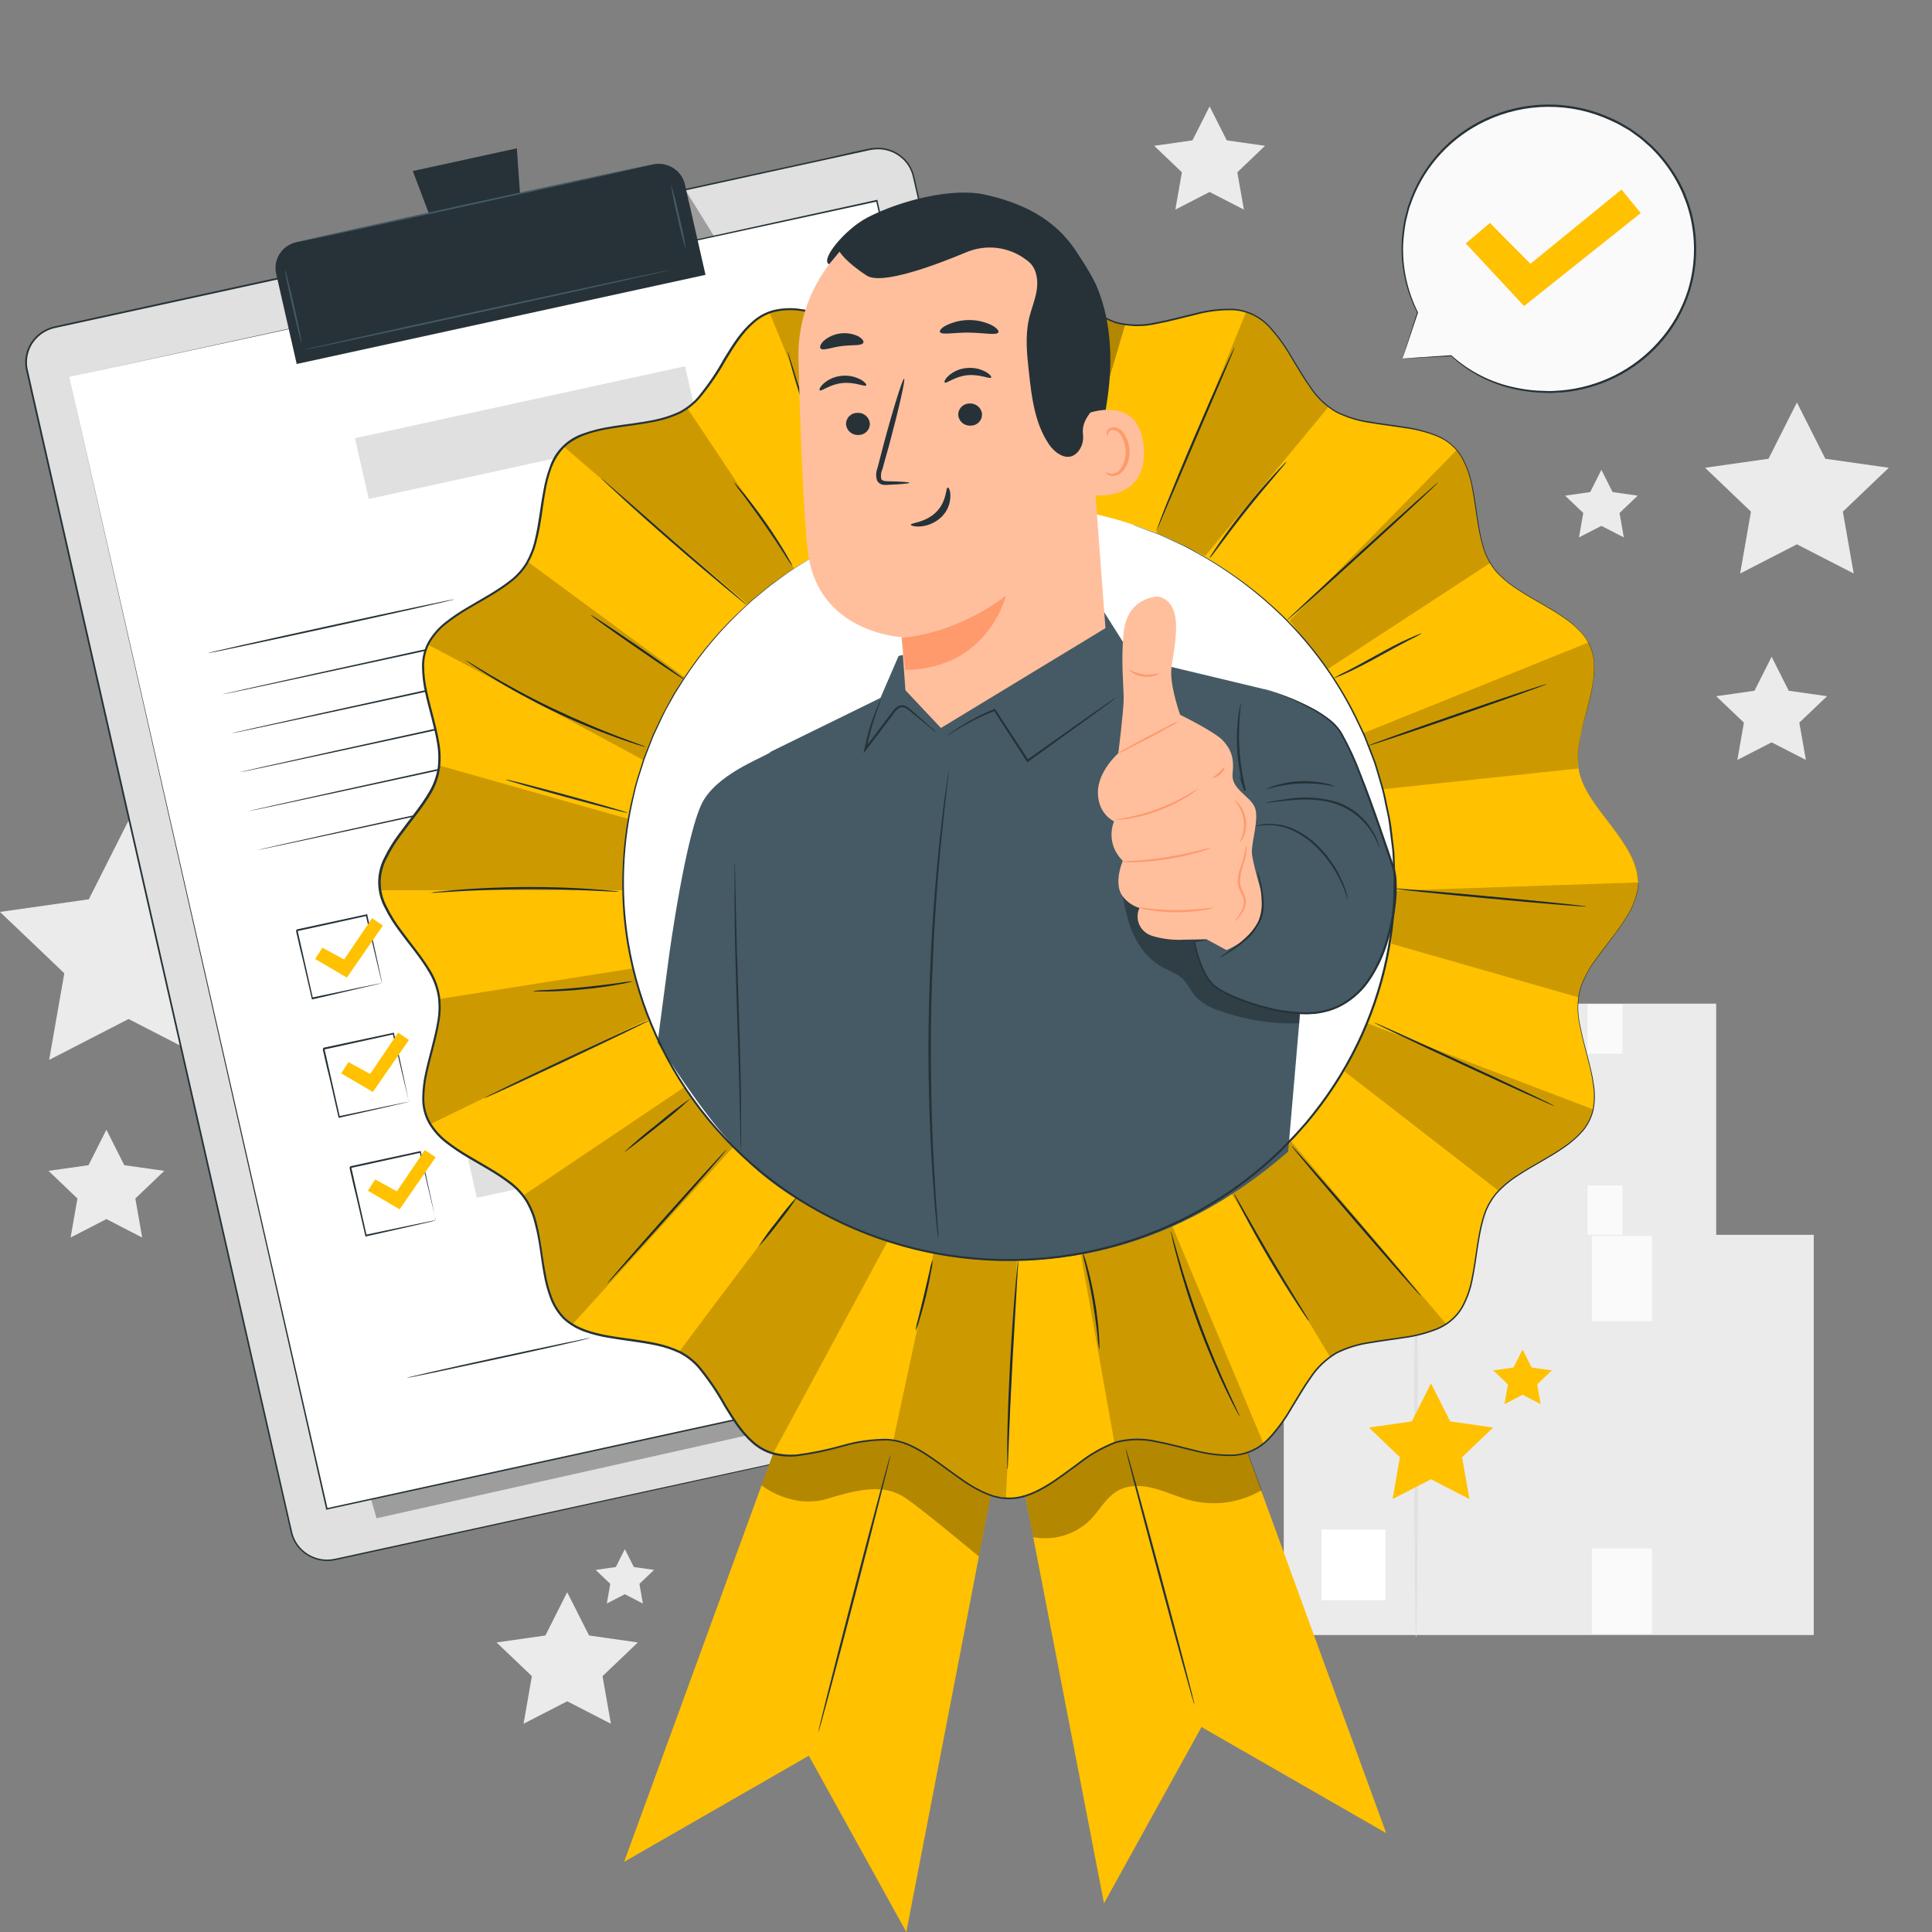 <svg width="94" height="94" viewBox="0 0 94 94" fill="none" xmlns="http://www.w3.org/2000/svg">
<rect x="0" y="0" width="94" height="94" fill="#808080" stroke="none"/>
<path d="M68.556 60.118H83.5V48.832H68.556V60.118Z" fill="#EBEBEB"/>
<path d="M69.623 59.132H71.424V57.139H69.623V59.132Z" fill="white"/>
<path d="M78.942 48.86H77.244V51.268H78.942V48.86Z" fill="#FAFAFA"/>
<path d="M78.942 57.676H77.244V60.084H78.942V57.676Z" fill="#FAFAFA"/>
<path d="M72.285 60.195C72.258 60.195 72.237 57.713 72.237 54.651C72.237 51.59 72.258 49.107 72.285 49.107C72.312 49.107 72.332 51.59 72.332 54.651C72.332 57.713 72.312 60.195 72.285 60.195Z" fill="#E0E0E0"/>
<path d="M62.461 79.551H88.247V60.079H62.461V79.551Z" fill="#EBEBEB"/>
<path d="M64.304 77.853H67.41V74.415H64.304V77.853Z" fill="white"/>
<path d="M80.38 60.13H77.451V64.285H80.38V60.13Z" fill="#FAFAFA"/>
<path d="M80.38 75.338H77.451V79.493H80.38V75.338Z" fill="#FAFAFA"/>
<path d="M68.897 79.685C68.852 79.685 68.814 75.403 68.814 70.12C68.814 64.838 68.852 60.555 68.897 60.555C68.943 60.555 68.978 64.838 68.978 70.12C68.978 75.403 68.943 79.685 68.897 79.685Z" fill="#E0E0E0"/>
<path d="M87.428 19.581L88.809 22.32L91.897 22.759L89.663 24.893L90.191 27.904L87.428 26.483L84.665 27.904L85.192 24.893L82.959 22.759L86.046 22.32L87.428 19.581Z" fill="#EBEBEB"/>
<path d="M5.177 54.965L6.047 56.692L7.993 56.967L6.585 58.312L6.918 60.211L5.177 59.314L3.435 60.211L3.768 58.312L2.36 56.967L4.306 56.692L5.177 54.965Z" fill="#EBEBEB"/>
<path d="M6.256 39.919L8.19 43.754L12.512 44.369L9.385 47.354L10.123 51.569L6.256 49.579L2.391 51.569L3.129 47.354L0 44.369L4.322 43.754L6.256 39.919Z" fill="#EBEBEB"/>
<path d="M86.197 31.954L87.03 33.608L88.894 33.873L87.545 35.159L87.864 36.975L86.197 36.118L84.53 36.975L84.848 35.159L83.5 33.873L85.363 33.608L86.197 31.954Z" fill="#EBEBEB"/>
<path d="M58.853 5.177L59.686 6.829L61.549 7.094L60.201 8.382L60.52 10.198L58.853 9.34L57.186 10.198L57.504 8.382L56.156 7.094L58.019 6.829L58.853 5.177Z" fill="#EBEBEB"/>
<path d="M77.914 22.861L78.46 23.942L79.68 24.116L78.797 24.959L79.006 26.147L77.914 25.586L76.824 26.147L77.033 24.959L76.15 24.116L77.37 23.942L77.914 22.861Z" fill="#EBEBEB"/>
<path d="M27.597 77.468L28.66 79.573L31.034 79.912L29.316 81.552L29.723 83.868L27.597 82.775L25.473 83.868L25.878 81.552L24.16 79.912L26.536 79.573L27.597 77.468Z" fill="#EBEBEB"/>
<path d="M30.401 75.373L30.84 76.243L31.822 76.383L31.111 77.061L31.278 78.019L30.401 77.565L29.524 78.019L29.692 77.061L28.98 76.383L29.963 76.243L30.401 75.373Z" fill="#EBEBEB"/>
<path d="M69.623 67.306L70.558 69.158L72.647 69.456L71.135 70.898L71.493 72.934L69.623 71.973L67.756 72.934L68.113 70.898L66.602 69.456L68.69 69.158L69.623 67.306Z" fill="#FFC100"/>
<path d="M74.08 65.664L74.52 66.536L75.503 66.676L74.791 67.356L74.959 68.316L74.08 67.862L73.199 68.316L73.368 67.356L72.655 66.676L73.639 66.536L74.08 65.664Z" fill="#FFC100"/>
<path d="M68.24 17.445L68.976 15.205C68.274 13.822 68.061 12.25 68.37 10.735C68.679 9.22 69.492 7.849 70.683 6.835C71.873 5.821 73.373 5.223 74.948 5.134C76.523 5.044 78.084 5.469 79.386 6.341C80.688 7.213 81.658 8.484 82.144 9.953C82.629 11.423 82.603 13.009 82.069 14.462C81.535 15.916 80.524 17.155 79.194 17.986C77.864 18.816 76.29 19.191 74.719 19.052C73.186 18.95 71.735 18.335 70.61 17.311L68.24 17.445Z" fill="#FAFAFA"/>
<path d="M68.24 17.444L68.397 17.432L68.854 17.4L70.61 17.282C71.48 18.07 72.552 18.613 73.712 18.854C74.07 18.932 74.434 18.982 74.8 19.006L75.379 19.028C75.573 19.028 75.774 19.006 75.974 18.995C77.789 18.834 79.47 17.995 80.669 16.653C81.345 15.907 81.847 15.026 82.139 14.071C82.439 13.051 82.5 11.977 82.317 10.931C82.272 10.662 82.208 10.396 82.127 10.135C82.09 10.003 82.045 9.873 81.993 9.746C81.941 9.617 81.895 9.487 81.84 9.36C81.609 8.845 81.318 8.358 80.971 7.91C80.798 7.687 80.611 7.474 80.41 7.274C80.313 7.172 80.21 7.076 80.1 6.987C79.995 6.896 79.893 6.796 79.782 6.713L79.443 6.466L79.273 6.345L79.091 6.24L78.733 6.037C78.611 5.97 78.483 5.92 78.359 5.859C77.408 5.418 76.369 5.192 75.317 5.197C74.266 5.202 73.229 5.438 72.283 5.887C70.643 6.658 69.37 8.018 68.728 9.684C68.692 9.777 68.659 9.87 68.626 9.961C68.589 10.051 68.559 10.144 68.537 10.238C68.49 10.425 68.444 10.609 68.399 10.789C68.336 11.142 68.293 11.498 68.271 11.856C68.224 13.013 68.473 14.164 68.995 15.203L68.44 16.859L68.293 17.288C68.26 17.386 68.242 17.436 68.242 17.436C68.242 17.436 68.254 17.39 68.285 17.295L68.418 16.869L68.949 15.191V15.207C68.414 14.166 68.155 13.009 68.196 11.844C68.216 11.482 68.256 11.122 68.318 10.765C68.364 10.583 68.411 10.396 68.457 10.208C68.479 10.112 68.508 10.018 68.544 9.927C68.579 9.833 68.612 9.74 68.647 9.645C68.992 8.737 69.527 7.909 70.216 7.213C70.905 6.517 71.734 5.969 72.651 5.604C73.568 5.238 74.552 5.063 75.542 5.089C76.532 5.115 77.505 5.342 78.4 5.756C78.526 5.814 78.657 5.867 78.781 5.936L79.145 6.148L79.327 6.256L79.501 6.379L79.844 6.628C79.957 6.715 80.061 6.815 80.168 6.906C80.279 6.997 80.384 7.094 80.483 7.197C80.686 7.401 80.876 7.618 81.052 7.845C81.405 8.296 81.703 8.786 81.939 9.305C81.995 9.435 82.04 9.568 82.092 9.698C82.147 9.83 82.193 9.965 82.23 10.103C82.312 10.368 82.376 10.639 82.421 10.913C82.608 11.975 82.545 13.065 82.239 14.1C81.945 15.073 81.437 15.971 80.752 16.732C79.534 18.087 77.831 18.932 75.995 19.093C75.788 19.093 75.581 19.121 75.391 19.121L74.806 19.097C74.436 19.071 74.069 19.018 73.708 18.939C72.543 18.689 71.471 18.133 70.606 17.331H70.622L68.85 17.422L68.399 17.442C68.289 17.444 68.24 17.444 68.24 17.444Z" fill="#263238"/>
<path d="M71.315 11.844L72.488 10.848L74.463 12.834L78.892 9.222L79.829 10.366L74.154 14.889L71.315 11.844Z" fill="#FFC100"/>
<path d="M55.969 67.219L16.311 75.873C16.082 75.924 15.844 75.93 15.612 75.891C15.38 75.853 15.158 75.769 14.959 75.646C14.76 75.522 14.588 75.362 14.453 75.173C14.317 74.985 14.222 74.772 14.171 74.546L1.309 18.006C1.258 17.782 1.252 17.55 1.293 17.324C1.333 17.098 1.419 16.881 1.545 16.688C1.67 16.494 1.834 16.326 2.026 16.195C2.218 16.063 2.435 15.97 2.664 15.92L42.322 7.266C42.551 7.216 42.788 7.211 43.019 7.25C43.25 7.29 43.471 7.373 43.669 7.497C43.867 7.62 44.038 7.78 44.173 7.968C44.308 8.156 44.403 8.368 44.454 8.593L57.324 65.133C57.375 65.358 57.381 65.589 57.34 65.815C57.3 66.041 57.215 66.258 57.089 66.451C56.963 66.645 56.799 66.813 56.607 66.944C56.415 67.076 56.199 67.169 55.969 67.219Z" fill="#E0E0E0"/>
<path d="M55.969 67.219L56.102 67.182C56.23 67.141 56.354 67.088 56.472 67.022C56.665 66.911 56.835 66.766 56.974 66.595C57.164 66.36 57.289 66.081 57.336 65.785C57.366 65.606 57.366 65.424 57.336 65.245C57.303 65.056 57.252 64.858 57.206 64.651C57.111 64.246 56.999 63.785 56.896 63.295C56.671 62.313 56.413 61.184 56.12 59.907C54.956 54.811 53.272 47.437 51.192 38.324C50.158 33.768 49.016 28.777 47.794 23.417C47.185 20.739 46.554 17.972 45.902 15.116C45.578 13.688 45.248 12.24 44.913 10.773C44.743 10.04 44.576 9.301 44.404 8.558C44.311 8.187 44.093 7.858 43.786 7.624C43.479 7.389 43.1 7.262 42.711 7.264C42.516 7.268 42.323 7.295 42.136 7.345L41.556 7.47L40.392 7.726L38.043 8.238L33.261 9.283L23.409 11.439L2.678 15.958C2.24 16.053 1.856 16.31 1.606 16.675C1.356 17.04 1.259 17.485 1.336 17.918C1.524 18.779 1.727 19.641 1.919 20.5C2.311 22.214 2.699 23.918 3.083 25.612L5.358 35.616C6.851 42.175 8.291 48.492 9.662 54.526C11.033 60.559 12.334 66.269 13.554 71.637C13.706 72.311 13.857 72.976 14.007 73.629C14.084 73.957 14.152 74.289 14.233 74.611C14.319 74.928 14.498 75.214 14.745 75.435C14.992 75.653 15.296 75.799 15.622 75.856C15.784 75.882 15.949 75.887 16.113 75.87C16.274 75.85 16.437 75.812 16.599 75.775L18.524 75.356L25.831 73.765L47.881 68.968L53.878 67.668L55.438 67.332L55.969 67.219L55.44 67.34L53.88 67.684L47.883 68.998L25.837 73.823L18.538 75.421L16.613 75.842C16.452 75.876 16.29 75.917 16.121 75.939C15.951 75.956 15.78 75.951 15.612 75.923C15.27 75.865 14.952 75.712 14.695 75.483C14.439 75.254 14.255 74.957 14.164 74.629C14.082 74.303 14.013 73.975 13.937 73.647C13.787 72.99 13.635 72.326 13.482 71.655C12.262 66.295 10.957 60.569 9.583 54.544C8.21 48.518 6.771 42.193 5.276 35.635L3.001 25.632C2.616 23.94 2.228 22.234 1.836 20.516C1.642 19.657 1.441 18.799 1.251 17.93C1.171 17.477 1.273 17.011 1.536 16.629C1.798 16.247 2.2 15.978 2.659 15.879L23.392 11.354L33.251 9.212L38.03 8.169L40.38 7.657L41.546 7.389L42.125 7.264C42.316 7.215 42.513 7.19 42.711 7.187C43.114 7.188 43.506 7.32 43.824 7.563C44.143 7.806 44.369 8.146 44.468 8.529C44.638 9.275 44.808 10.011 44.975 10.746C45.313 12.215 45.645 13.661 45.972 15.084C46.619 17.938 47.248 20.706 47.86 23.385C49.078 28.744 50.212 33.735 51.248 38.293C53.316 47.404 54.991 54.785 56.149 59.883C56.437 61.157 56.693 62.29 56.916 63.27C57.026 63.762 57.123 64.214 57.222 64.629C57.268 64.831 57.32 65.034 57.351 65.222C57.382 65.403 57.382 65.588 57.351 65.769C57.304 66.07 57.177 66.354 56.983 66.593C56.841 66.764 56.67 66.909 56.476 67.02C56.357 67.086 56.23 67.138 56.099 67.176L55.969 67.219Z" fill="#263238"/>
<g opacity="0.3">
<path d="M18.321 73.87L54.455 65.783L53.314 58.85L51.264 54.965L16.698 68.257L18.321 73.87Z" fill="black"/>
</g>
<g opacity="0.3">
<path d="M33.408 9.339L34.775 11.548L35.04 12.721L34.113 12.923L33.408 9.339Z" fill="black"/>
</g>
<path d="M3.367 18.334L15.904 73.406L55.2 64.834L52.958 54.985L42.663 9.759L3.367 18.334Z" fill="white"/>
<path d="M3.367 18.333L42.661 9.726H42.694V9.76C46.181 25.066 50.53 44.165 55.237 64.834V64.876H55.196L15.902 73.447H15.864V73.408C8.483 40.887 3.441 18.663 3.365 18.335C3.441 18.671 8.516 40.889 15.941 73.408L15.893 73.38L55.188 64.801L55.154 64.852C50.454 44.187 46.109 25.088 42.628 9.779L42.669 9.805L3.367 18.333Z" fill="#263238"/>
<path d="M14.432 11.78L31.762 8C32.101 7.927 32.456 7.987 32.749 8.17C33.042 8.352 33.249 8.641 33.325 8.973L34.326 13.372L14.436 17.71L13.436 13.315C13.398 13.15 13.393 12.98 13.423 12.813C13.453 12.647 13.515 12.488 13.608 12.345C13.701 12.202 13.821 12.079 13.963 11.982C14.104 11.885 14.264 11.817 14.432 11.78Z" fill="#263238"/>
<path d="M25.146 7.217L20.085 8.321L21.643 12.439L25.454 11.607L25.146 7.217Z" fill="#263238"/>
<path d="M31.762 7.997C31.762 8.019 27.893 8.884 23.109 9.928C18.326 10.973 14.44 11.805 14.434 11.783C14.427 11.761 18.303 10.896 23.091 9.851C27.878 8.807 31.75 7.981 31.762 7.997Z" fill="#455A64"/>
<path d="M14.679 16.703C14.657 16.703 14.456 15.914 14.233 14.93C14.009 13.946 13.844 13.142 13.869 13.136C13.893 13.13 14.092 13.925 14.315 14.912C14.539 15.898 14.702 16.703 14.679 16.703Z" fill="#455A64"/>
<path d="M33.377 12.176C33.211 11.643 33.073 11.103 32.964 10.556C32.827 10.022 32.718 9.482 32.637 8.937C32.803 9.466 32.941 10.003 33.05 10.546C33.188 11.084 33.297 11.628 33.377 12.176Z" fill="#455A64"/>
<path d="M32.59 13.138C32.59 13.16 28.617 14.047 23.707 15.118C18.797 16.189 14.814 17.041 14.804 17.017C14.793 16.993 18.774 16.108 23.697 15.037C28.619 13.966 32.577 13.115 32.59 13.138Z" fill="#455A64"/>
<path d="M22.123 29.157C22.123 29.182 19.445 29.785 16.125 30.51C12.806 31.235 10.128 31.8 10.113 31.777C10.099 31.755 12.802 31.15 16.111 30.427C19.42 29.704 22.117 29.135 22.123 29.157Z" fill="#263238"/>
<path d="M42.123 26.953C42.123 26.977 35.119 28.526 26.468 30.413C17.817 32.3 10.796 33.813 10.791 33.79C10.787 33.768 17.794 32.217 26.449 30.33C35.104 28.443 42.119 26.931 42.123 26.953Z" fill="#263238"/>
<path d="M42.556 28.852C42.556 28.874 35.549 30.423 26.898 32.312C18.247 34.201 11.228 35.712 11.222 35.688C11.216 35.663 18.226 34.116 26.879 32.229C35.532 30.342 42.55 28.824 42.556 28.852Z" fill="#263238"/>
<path d="M42.986 30.739C42.986 30.761 35.981 32.31 27.33 34.197C18.679 36.084 11.658 37.599 11.652 37.575C11.646 37.55 18.657 36.003 27.312 34.114C35.967 32.225 42.98 30.717 42.986 30.739Z" fill="#263238"/>
<path d="M43.416 32.632C43.416 32.654 36.411 34.203 27.76 36.09C19.109 37.977 12.088 39.49 12.084 39.468C12.08 39.445 19.087 37.897 27.742 36.007C36.397 34.118 43.412 32.608 43.416 32.632Z" fill="#263238"/>
<path d="M43.848 34.521C43.848 34.545 36.841 36.094 28.19 37.981C19.539 39.868 12.516 41.383 12.516 41.361C12.516 41.339 19.521 39.79 28.174 37.901C36.827 36.011 43.842 34.501 43.848 34.521Z" fill="#263238"/>
<path d="M18.59 47.846C18.582 47.826 18.576 47.805 18.572 47.783L18.526 47.603C18.487 47.439 18.431 47.21 18.363 46.925C18.224 46.34 18.03 45.517 17.798 44.533L17.844 44.562L14.452 45.307C14.452 45.307 14.514 45.212 14.485 45.256V45.27V45.299L14.498 45.355L14.524 45.469L14.574 45.694C14.609 45.843 14.642 45.991 14.675 46.139C14.742 46.431 14.808 46.718 14.87 46.998C14.996 47.554 15.114 48.081 15.223 48.565L15.178 48.536L17.629 48.02L18.326 47.878L18.512 47.844L18.578 47.832C18.578 47.832 18.561 47.832 18.52 47.85L18.344 47.892L17.662 48.05L15.205 48.623H15.168V48.587L14.808 47.022C14.744 46.742 14.677 46.455 14.601 46.163C14.568 46.016 14.533 45.868 14.5 45.718C14.481 45.645 14.464 45.568 14.448 45.493L14.421 45.38L14.409 45.323V45.295V45.281V45.27C14.38 45.317 14.448 45.21 14.442 45.22L17.835 44.485H17.873V44.521L18.406 46.951C18.466 47.234 18.514 47.461 18.549 47.623C18.563 47.696 18.574 47.753 18.584 47.799C18.588 47.815 18.59 47.83 18.59 47.846Z" fill="#263238"/>
<path d="M43.801 39.66L20.139 44.821L20.578 46.754L44.241 41.593L43.801 39.66Z" fill="#E0E0E0"/>
<path d="M19.901 53.608C19.894 53.587 19.887 53.566 19.883 53.544C19.87 53.497 19.856 53.436 19.837 53.364C19.798 53.2 19.742 52.973 19.674 52.687C19.535 52.1 19.341 51.27 19.11 50.294L19.155 50.322L15.763 51.067C15.763 51.08 15.825 50.972 15.796 51.019V51.029V51.043V51.072L15.809 51.128L15.836 51.242C15.852 51.319 15.869 51.393 15.887 51.468L15.987 51.912C16.053 52.205 16.119 52.491 16.181 52.77C16.307 53.327 16.425 53.853 16.535 54.337L16.489 54.309L18.942 53.795L19.637 53.653L19.823 53.617C19.845 53.611 19.867 53.607 19.889 53.606L19.833 53.623L19.655 53.665L18.973 53.825L16.506 54.382H16.468V54.346L16.109 52.78C16.044 52.501 15.978 52.213 15.902 51.922C15.869 51.776 15.834 51.626 15.8 51.478C15.784 51.404 15.765 51.329 15.749 51.252L15.722 51.138L15.71 51.082V51.053V51.029L15.743 50.976L19.134 50.252H19.172V50.286C19.391 51.284 19.585 52.108 19.705 52.716C19.765 52.999 19.813 53.226 19.848 53.388C19.862 53.461 19.873 53.517 19.883 53.564C19.891 53.578 19.897 53.593 19.901 53.608Z" fill="#263238"/>
<path d="M45.111 45.423L21.449 50.584L21.889 52.517L45.551 47.356L45.111 45.423Z" fill="#E0E0E0"/>
<path d="M21.213 59.369C21.213 59.369 21.213 59.345 21.194 59.304C21.176 59.264 21.167 59.197 21.149 59.124C21.11 58.96 21.054 58.733 20.985 58.448C20.847 57.862 20.652 57.03 20.421 56.054L20.466 56.083L17.066 56.828C17.066 56.84 17.128 56.733 17.099 56.779V56.793V56.808V56.836L17.112 56.893L17.139 57.006C17.155 57.083 17.172 57.158 17.19 57.233L17.29 57.676C17.356 57.97 17.422 58.255 17.484 58.535L17.838 60.102L17.792 60.075L20.245 59.559L20.94 59.417L21.126 59.381C21.148 59.379 21.17 59.379 21.192 59.381L21.136 59.397L20.959 59.44L20.276 59.6L17.809 60.157H17.772V60.12C17.662 59.638 17.54 59.108 17.412 58.555C17.348 58.276 17.281 57.99 17.205 57.696C17.172 57.551 17.137 57.403 17.104 57.253C17.087 57.178 17.068 57.103 17.052 57.028L17.027 56.915L17.013 56.858V56.828V56.793C16.984 56.838 17.052 56.731 17.046 56.743L20.439 56.008H20.477V56.044L21.01 58.474C21.07 58.757 21.118 58.984 21.153 59.148C21.167 59.219 21.18 59.276 21.188 59.322C21.198 59.337 21.207 59.352 21.213 59.369Z" fill="#263238"/>
<path d="M46.423 51.185L22.761 56.346L23.201 58.279L46.863 53.118L46.423 51.185Z" fill="#E0E0E0"/>
<path d="M15.331 46.657L15.687 46.109L16.744 46.684L18.104 44.675L18.63 45.032L16.876 47.563L15.331 46.657Z" fill="#FFC100"/>
<path d="M16.599 52.225L16.954 51.677L18.011 52.252L19.37 50.243L19.897 50.599L18.141 53.128L16.599 52.225Z" fill="#FFC100"/>
<path d="M17.899 57.933L18.255 57.387L19.31 57.962L20.671 55.953L21.196 56.307L19.442 58.838L17.899 57.933Z" fill="#FFC100"/>
<path d="M28.73 65.095C28.73 65.119 26.736 65.575 24.267 66.107C21.798 66.64 19.792 67.063 19.788 67.041C19.784 67.018 21.779 66.563 24.248 66.028C26.718 65.494 28.724 65.075 28.73 65.095Z" fill="#263238"/>
<path d="M33.185 64.054C32.645 64.217 32.097 64.352 31.543 64.459C30.997 64.592 30.445 64.698 29.888 64.777C30.427 64.615 30.975 64.479 31.528 64.372C32.436 64.175 33.181 64.032 33.185 64.054Z" fill="#263238"/>
<path d="M47.939 59.508C47.939 59.531 46.146 59.944 43.925 60.428C41.704 60.911 39.896 61.286 39.892 61.264C39.888 61.241 41.683 60.83 43.906 60.344C46.13 59.859 47.935 59.486 47.939 59.508Z" fill="#263238"/>
<path d="M46.02 64.838C46.02 64.838 46.038 64.783 46.059 64.678C46.086 64.522 46.078 64.362 46.034 64.21C45.961 63.969 45.865 63.736 45.749 63.511C45.584 63.214 45.487 62.885 45.466 62.548C45.47 62.34 45.52 62.136 45.61 61.948C45.701 61.76 45.83 61.592 45.991 61.456C46.179 61.303 46.404 61.2 46.644 61.157C46.885 61.113 47.133 61.131 47.364 61.207C47.618 61.283 47.845 61.428 48.018 61.627C48.109 61.733 48.164 61.866 48.173 62.005C48.175 62.08 48.153 62.154 48.109 62.215C48.066 62.277 48.003 62.323 47.931 62.347C47.795 62.39 47.657 62.423 47.517 62.447L47.103 62.529C46.826 62.584 46.545 62.633 46.256 62.669C45.695 62.748 45.126 62.752 44.564 62.679C44.31 62.626 44.045 62.668 43.821 62.797C43.644 62.972 43.493 63.172 43.375 63.39C43.303 63.497 43.203 63.584 43.085 63.641C42.965 63.693 42.83 63.699 42.707 63.657C42.494 63.565 42.292 63.451 42.103 63.317C42.015 63.26 41.916 63.223 41.811 63.21C41.714 63.199 41.615 63.223 41.534 63.277C41.391 63.405 41.273 63.557 41.184 63.726C41.09 63.871 40.962 63.992 40.81 64.078C40.658 64.164 40.487 64.213 40.312 64.22C40.047 64.231 39.787 64.141 39.588 63.969C39.463 63.863 39.364 63.73 39.3 63.58C39.278 63.529 39.262 63.475 39.253 63.42C39.253 63.42 39.272 63.475 39.317 63.574C39.384 63.717 39.484 63.843 39.609 63.943C39.803 64.104 40.053 64.187 40.308 64.174C40.475 64.165 40.638 64.117 40.782 64.034C40.926 63.95 41.047 63.833 41.135 63.694C41.226 63.517 41.349 63.358 41.499 63.224C41.593 63.16 41.707 63.13 41.822 63.141C41.935 63.157 42.043 63.197 42.14 63.256C42.326 63.385 42.524 63.495 42.731 63.586C42.838 63.621 42.953 63.616 43.056 63.572C43.161 63.521 43.25 63.442 43.311 63.343C43.434 63.12 43.59 62.915 43.774 62.736C43.888 62.656 44.023 62.607 44.163 62.594C44.3 62.58 44.439 62.58 44.576 62.594C45.132 62.665 45.695 62.661 46.249 62.584C46.535 62.548 46.814 62.497 47.091 62.444L47.505 62.364C47.638 62.339 47.769 62.308 47.898 62.268C47.954 62.251 48.004 62.215 48.038 62.168C48.072 62.12 48.09 62.063 48.088 62.005C48.078 61.884 48.031 61.769 47.951 61.675C47.788 61.485 47.573 61.344 47.331 61.27C47.112 61.197 46.877 61.18 46.649 61.221C46.421 61.261 46.207 61.357 46.028 61.501C45.874 61.629 45.749 61.788 45.661 61.967C45.574 62.145 45.525 62.34 45.519 62.538C45.538 62.868 45.628 63.19 45.784 63.483C45.898 63.71 45.991 63.948 46.059 64.192C46.1 64.348 46.103 64.512 46.069 64.67C46.06 64.727 46.043 64.784 46.02 64.838Z" fill="#263238"/>
<path d="M50.295 62.246C50.26 62.26 50.224 62.271 50.187 62.279L49.873 62.352L48.719 62.613C47.747 62.835 46.402 63.147 44.924 63.514C43.445 63.88 42.111 64.234 41.149 64.494L40.008 64.801L39.696 64.882C39.66 64.893 39.623 64.901 39.586 64.907C39.619 64.889 39.655 64.875 39.691 64.866L39.998 64.771C40.264 64.688 40.651 64.569 41.131 64.437C42.093 64.162 43.422 63.799 44.903 63.425C46.384 63.05 47.728 62.754 48.706 62.55C49.194 62.447 49.592 62.366 49.867 62.313L50.183 62.254C50.22 62.248 50.257 62.246 50.295 62.246Z" fill="#263238"/>
<path d="M33.331 17.819L17.269 21.322L17.941 24.277L34.004 20.773L33.331 17.819Z" fill="#E0E0E0"/>
<path d="M48.526 65.765L53.715 92.605L58.458 84.026L67.445 89.191L57.905 63.056L48.526 65.765Z" fill="#FFC100"/>
<g opacity="0.3">
<path d="M50.272 74.791C50.766 74.882 51.275 74.855 51.755 74.71C52.236 74.566 52.674 74.31 53.031 73.963C53.504 73.485 53.819 72.833 54.414 72.513C54.95 72.226 55.61 72.266 56.199 72.426C56.788 72.586 57.343 72.852 57.932 73.001C58.514 73.147 59.119 73.177 59.712 73.091C60.306 73.004 60.876 72.803 61.39 72.499L59.893 68.43L52.944 67.579L49.635 71.477L50.272 74.791Z" fill="black"/>
</g>
<path d="M58.12 82.961C58.091 82.961 57.318 80.179 56.394 76.735C55.469 73.291 54.739 70.489 54.772 70.482C54.805 70.476 55.572 73.26 56.497 76.709C57.421 80.157 58.149 82.953 58.12 82.961Z" fill="#263238"/>
<path d="M49.285 67.16L44.096 94L39.354 85.423L30.366 90.587L39.906 64.451L49.285 67.16Z" fill="#FFC100"/>
<g opacity="0.3">
<path d="M37.052 72.268C37.052 72.268 38.529 73.457 40.289 72.91C42.049 72.364 43.143 72.246 44.096 72.91C45.05 73.574 47.629 75.735 47.629 75.735L48.226 72.639L44.762 67.982L41.147 68.697L38.574 68.942L37.617 70.717L37.052 72.268Z" fill="black"/>
</g>
<path d="M79.709 42.932C79.709 44.858 77.197 46.516 76.829 48.336C76.45 50.211 78.117 52.683 77.387 54.41C76.657 56.138 73.664 56.757 72.603 58.318C71.542 59.879 72.101 62.803 70.742 64.135C69.383 65.468 66.399 64.907 64.8 65.957C63.202 67.008 62.602 69.912 60.809 70.641C59.047 71.356 56.522 69.724 54.605 70.094C52.743 70.454 51.051 72.915 49.085 72.915C47.118 72.915 45.422 70.454 43.563 70.094C41.648 69.724 39.123 71.356 37.358 70.641C35.594 69.926 34.964 66.996 33.369 65.957C31.775 64.919 28.788 65.466 27.425 64.135C26.062 62.805 26.637 59.883 25.564 58.318C24.491 56.753 21.525 56.166 20.783 54.41C20.04 52.655 21.719 50.213 21.341 48.336C20.973 46.514 18.458 44.858 18.458 42.932C18.458 41.007 20.973 39.346 21.341 37.526C21.719 35.651 20.05 33.179 20.783 31.452C21.515 29.725 24.505 29.105 25.564 27.546C26.623 25.987 26.067 23.061 27.425 21.727C28.784 20.393 31.768 20.956 33.369 19.905C34.97 18.854 35.566 15.95 37.358 15.224C39.152 14.497 41.646 16.141 43.563 15.77C45.424 15.41 47.118 12.948 49.085 12.948C51.051 12.948 52.745 15.41 54.605 15.77C56.52 16.141 59.045 14.507 60.809 15.224C62.602 15.95 63.206 18.868 64.8 19.905C66.395 20.941 69.381 20.397 70.742 21.727C72.103 23.057 71.53 25.979 72.603 27.546C73.677 29.113 76.642 29.696 77.387 31.452C78.131 33.207 76.45 35.649 76.829 37.526C77.197 39.346 79.709 41.001 79.709 42.932Z" fill="#FFC100"/>
<path d="M41.919 26.125C41.919 26.125 41.896 26.098 41.863 26.042C41.83 25.985 41.778 25.894 41.722 25.794C41.6 25.58 41.432 25.264 41.234 24.871C40.835 24.086 40.318 22.98 39.819 21.733C39.321 20.486 38.938 19.328 38.688 18.493C38.564 18.07 38.469 17.728 38.409 17.481C38.382 17.372 38.359 17.279 38.343 17.206C38.332 17.174 38.326 17.141 38.326 17.108C38.342 17.138 38.355 17.169 38.363 17.201L38.448 17.471C38.529 17.72 38.634 18.056 38.761 18.463C39.029 19.299 39.424 20.447 39.919 21.703C40.413 22.958 40.922 24.053 41.302 24.847L41.759 25.784L41.881 26.04C41.896 26.067 41.909 26.095 41.919 26.125Z" fill="#263238"/>
<path d="M44.644 25.11C44.608 25.039 44.581 24.965 44.564 24.887C44.52 24.741 44.462 24.529 44.394 24.266C44.258 23.741 44.088 23.008 43.935 22.194C43.782 21.381 43.674 20.637 43.612 20.099C43.579 19.829 43.559 19.611 43.546 19.459C43.537 19.381 43.537 19.302 43.546 19.224C43.57 19.299 43.586 19.377 43.594 19.455L43.693 20.089C43.776 20.625 43.9 21.364 44.047 22.176C44.194 22.988 44.357 23.721 44.473 24.25C44.529 24.497 44.574 24.707 44.611 24.877C44.63 24.953 44.641 25.032 44.644 25.11Z" fill="#263238"/>
<path d="M49.453 24.643C49.422 24.643 49.345 22.371 49.281 19.571C49.217 16.77 49.188 14.497 49.217 14.495C49.246 14.493 49.324 16.764 49.389 19.569C49.453 22.373 49.481 24.643 49.453 24.643Z" fill="#263238"/>
<path d="M54.292 19.976C54.321 19.976 53.986 21.12 53.546 22.513C53.105 23.906 52.718 25.025 52.698 25.017C52.677 25.009 53.004 23.873 53.444 22.48C53.885 21.087 54.261 19.968 54.292 19.976Z" fill="#263238"/>
<path d="M56.265 25.845C56.269 25.811 56.278 25.779 56.292 25.748L56.385 25.48C56.468 25.25 56.592 24.918 56.757 24.509C57.082 23.699 57.545 22.567 58.075 21.332C58.604 20.097 59.096 18.985 59.458 18.183C59.636 17.795 59.783 17.475 59.895 17.236L60.017 16.981C60.048 16.924 60.064 16.894 60.068 16.896C60.061 16.927 60.05 16.959 60.037 16.989L59.932 17.252L59.529 18.214C59.175 19.036 58.701 20.145 58.174 21.374C57.647 22.603 57.179 23.713 56.828 24.537L56.424 25.497L56.311 25.756C56.299 25.787 56.284 25.817 56.265 25.845Z" fill="#263238"/>
<path d="M58.842 27.166C58.873 27.094 58.913 27.026 58.96 26.963C59.042 26.833 59.166 26.649 59.319 26.424C59.63 25.977 60.077 25.366 60.596 24.713C61.115 24.061 61.613 23.499 61.981 23.094C62.165 22.891 62.318 22.731 62.426 22.622C62.478 22.561 62.537 22.507 62.602 22.46C62.562 22.529 62.513 22.593 62.457 22.65C62.345 22.784 62.205 22.948 62.043 23.142C61.69 23.559 61.204 24.136 60.684 24.788C60.165 25.44 59.712 26.042 59.386 26.479L58.999 26.995C58.953 27.057 58.9 27.114 58.842 27.166Z" fill="#263238"/>
<path d="M62.61 30.182C62.589 30.162 64.227 28.64 66.264 26.783C68.302 24.926 69.973 23.438 69.987 23.458C70.001 23.479 68.372 25.003 66.333 26.86C64.293 28.716 62.631 30.205 62.61 30.182Z" fill="#263238"/>
<path d="M69.183 30.812C68.983 30.936 68.776 31.046 68.562 31.144C68.173 31.346 67.646 31.628 67.063 31.954C66.48 32.28 65.942 32.551 65.543 32.733C65.336 32.825 65.183 32.895 65.067 32.936C65.011 32.965 64.95 32.985 64.887 32.997C65.087 32.873 65.294 32.762 65.508 32.665C65.896 32.462 66.424 32.181 67.007 31.855C67.59 31.529 68.128 31.247 68.527 31.075C68.734 30.984 68.887 30.913 69.003 30.873C69.059 30.843 69.12 30.823 69.183 30.812Z" fill="#263238"/>
<path d="M75.261 33.28C75.271 33.308 73.323 34.005 70.918 34.837C68.512 35.669 66.541 36.319 66.533 36.293C66.525 36.267 68.469 35.568 70.876 34.736C73.284 33.904 75.25 33.254 75.261 33.28Z" fill="#263238"/>
<path d="M77.197 44.106C77.197 44.135 75.077 43.963 72.469 43.72C69.861 43.477 67.747 43.256 67.751 43.226C67.756 43.195 69.869 43.371 72.479 43.614C75.089 43.857 77.199 44.078 77.197 44.106Z" fill="#263238"/>
<path d="M75.639 53.817C75.627 53.843 73.648 52.952 71.22 51.831C68.792 50.709 66.833 49.775 66.846 49.749C66.858 49.723 68.837 50.612 71.265 51.735C73.693 52.859 75.652 53.791 75.639 53.817Z" fill="#263238"/>
<path d="M69.129 63.056C69.106 63.074 67.681 61.453 65.942 59.436C64.203 57.419 62.813 55.765 62.84 55.747C62.867 55.728 64.287 57.348 66.027 59.367C67.766 61.386 69.152 63.036 69.129 63.056Z" fill="#263238"/>
<path d="M63.694 64.285C63.63 64.215 63.572 64.139 63.522 64.058C63.417 63.908 63.268 63.688 63.09 63.414C62.73 62.866 62.248 62.098 61.739 61.238C61.231 60.377 60.797 59.584 60.499 59.011C60.348 58.721 60.226 58.486 60.147 58.322C60.1 58.239 60.062 58.151 60.031 58.061C60.09 58.137 60.141 58.217 60.184 58.302C60.284 58.48 60.412 58.707 60.567 58.976C60.887 59.545 61.334 60.331 61.841 61.191C62.347 62.052 62.819 62.823 63.162 63.38C63.324 63.647 63.46 63.868 63.566 64.042C63.617 64.118 63.66 64.2 63.694 64.285Z" fill="#263238"/>
<path d="M60.319 68.921C60.319 68.921 60.298 68.895 60.265 68.838L60.13 68.591C60.013 68.375 59.853 68.059 59.663 67.666C59.282 66.878 58.792 65.773 58.327 64.522C57.862 63.27 57.51 62.116 57.293 61.282C57.179 60.861 57.086 60.517 57.041 60.28C57.018 60.17 56.999 60.077 56.983 60.004C56.974 59.973 56.97 59.94 56.968 59.907C56.985 59.936 56.997 59.968 57.003 60L57.082 60.27C57.154 60.521 57.249 60.855 57.365 61.262C57.609 62.098 57.971 63.248 58.437 64.501C58.902 65.755 59.378 66.854 59.742 67.65L60.176 68.587C60.221 68.689 60.261 68.774 60.294 68.842C60.305 68.868 60.314 68.894 60.319 68.921Z" fill="#263238"/>
<path d="M53.481 65.664C53.437 65.431 53.407 65.196 53.392 64.959C53.345 64.524 53.268 63.923 53.157 63.265C53.045 62.607 52.915 62.015 52.815 61.588C52.75 61.359 52.701 61.127 52.666 60.892C52.697 60.948 52.721 61.008 52.737 61.07C52.778 61.187 52.83 61.357 52.89 61.57C53.008 61.993 53.148 62.582 53.262 63.248C53.361 63.813 53.43 64.382 53.469 64.953C53.483 65.172 53.492 65.358 53.492 65.474C53.497 65.537 53.493 65.601 53.481 65.664Z" fill="#263238"/>
<path d="M49.008 71.493C49.003 71.459 49.003 71.424 49.008 71.39C49.008 71.309 49.008 71.21 49.008 71.092C49.008 70.833 49.008 70.458 49.008 69.997C49.025 69.072 49.068 67.796 49.142 66.389C49.217 64.981 49.31 63.706 49.386 62.785C49.424 62.323 49.459 61.95 49.486 61.693C49.5 61.576 49.511 61.477 49.519 61.398C49.521 61.363 49.528 61.328 49.539 61.294C49.544 61.329 49.544 61.365 49.539 61.4C49.539 61.479 49.539 61.578 49.525 61.697C49.508 61.971 49.488 62.339 49.461 62.789C49.405 63.726 49.331 64.994 49.254 66.393C49.178 67.792 49.124 69.076 49.089 69.999C49.072 70.448 49.058 70.809 49.047 71.092C49.047 71.212 49.035 71.309 49.031 71.39C49.028 71.425 49.021 71.46 49.008 71.493Z" fill="#263238"/>
<path d="M45.373 61.294C45.371 61.469 45.35 61.643 45.31 61.813C45.257 62.129 45.17 62.564 45.056 63.04C44.942 63.516 44.822 63.945 44.727 64.255C44.686 64.424 44.626 64.588 44.547 64.745C44.566 64.572 44.601 64.401 44.653 64.234L44.951 63.02C45.058 62.564 45.157 62.151 45.236 61.805C45.265 61.631 45.31 61.46 45.373 61.294Z" fill="#263238"/>
<path d="M38.798 58.21C38.527 58.649 38.225 59.069 37.894 59.466C37.59 59.884 37.26 60.282 36.903 60.658C37.174 60.219 37.476 59.8 37.807 59.403C38.109 58.984 38.44 58.585 38.798 58.21Z" fill="#263238"/>
<path d="M35.35 55.935C35.371 55.953 34.089 57.429 32.484 59.229C30.879 61.029 29.558 62.469 29.535 62.454C29.512 62.44 30.797 60.96 32.401 59.16C34.006 57.36 35.328 55.914 35.35 55.935Z" fill="#263238"/>
<path d="M33.623 53.422C33.116 53.901 32.584 54.354 32.029 54.779C31.129 55.504 30.385 56.075 30.375 56.053C30.882 55.575 31.414 55.123 31.969 54.698C32.498 54.246 33.05 53.82 33.623 53.422Z" fill="#263238"/>
<path d="M31.605 49.634C31.617 49.66 29.831 50.531 27.611 51.576C25.392 52.62 23.587 53.449 23.572 53.422C23.558 53.396 25.347 52.527 27.566 51.48C29.785 50.434 31.593 49.608 31.605 49.634Z" fill="#263238"/>
<path d="M30.794 47.745C30.735 47.77 30.672 47.788 30.608 47.797C30.486 47.826 30.31 47.862 30.093 47.901C29.657 47.981 29.049 48.071 28.375 48.137C27.7 48.204 27.086 48.233 26.642 48.239C26.42 48.239 26.24 48.239 26.116 48.239C26.052 48.243 25.986 48.237 25.924 48.22C26.161 48.188 26.4 48.17 26.639 48.166C27.082 48.139 27.692 48.099 28.364 48.032C29.036 47.965 29.642 47.888 30.081 47.83C30.316 47.785 30.555 47.756 30.794 47.745Z" fill="#263238"/>
<path d="M30.139 43.381C30.018 43.391 29.897 43.391 29.777 43.381L28.792 43.333C27.965 43.292 26.815 43.256 25.547 43.262C24.279 43.268 23.13 43.319 22.3 43.367L21.318 43.426C21.198 43.439 21.077 43.443 20.956 43.438C21.073 43.41 21.193 43.393 21.314 43.385C21.546 43.359 21.881 43.327 22.294 43.292C23.121 43.225 24.275 43.165 25.545 43.157C26.815 43.148 27.967 43.199 28.798 43.258C29.212 43.288 29.549 43.317 29.781 43.341C29.901 43.346 30.02 43.36 30.139 43.381Z" fill="#263238"/>
<path d="M30.544 39.551C30.544 39.579 29.198 39.237 27.553 38.788C25.909 38.338 24.584 37.953 24.592 37.925C24.6 37.897 25.938 38.237 27.582 38.686C29.227 39.136 30.552 39.523 30.544 39.551Z" fill="#263238"/>
<path d="M31.411 36.343C31.378 36.341 31.345 36.335 31.314 36.323L31.038 36.242C30.803 36.169 30.462 36.056 30.046 35.908C28.96 35.517 27.895 35.072 26.857 34.572C25.819 34.071 24.809 33.517 23.831 32.911C23.457 32.678 23.157 32.484 22.954 32.344L22.723 32.18C22.671 32.142 22.644 32.122 22.646 32.118C22.677 32.13 22.707 32.146 22.735 32.164L22.979 32.31C23.186 32.44 23.492 32.624 23.87 32.849C24.629 33.298 25.692 33.891 26.904 34.468C28.116 35.045 29.245 35.515 30.073 35.831C30.486 35.987 30.819 36.111 31.053 36.196L31.32 36.295C31.351 36.308 31.382 36.325 31.411 36.343Z" fill="#263238"/>
<path d="M33.357 33.104C33.34 33.126 32.294 32.434 31.02 31.555C29.746 30.676 28.726 29.945 28.745 29.921C28.764 29.897 29.808 30.591 31.084 31.47C32.36 32.349 33.373 33.086 33.357 33.104Z" fill="#263238"/>
<path d="M29.243 23.268C29.243 23.268 29.272 23.284 29.322 23.322L29.529 23.5L30.292 24.16L32.796 26.349L35.311 28.526L36.072 29.188L36.279 29.372C36.304 29.392 36.326 29.415 36.345 29.441C36.345 29.441 36.316 29.427 36.264 29.388L36.057 29.22C35.869 29.073 35.602 28.854 35.274 28.582C34.616 28.04 33.718 27.281 32.736 26.428C31.754 25.576 30.875 24.79 30.254 24.215C29.94 23.928 29.688 23.695 29.514 23.529L29.317 23.338C29.268 23.294 29.239 23.27 29.243 23.268Z" fill="#263238"/>
<path d="M35.694 23.452C35.694 23.452 35.75 23.497 35.834 23.592C35.919 23.687 36.041 23.827 36.184 23.997C36.471 24.349 36.854 24.847 37.251 25.414C37.648 25.981 37.981 26.512 38.211 26.902C38.327 27.105 38.418 27.257 38.475 27.368C38.511 27.423 38.539 27.483 38.558 27.546C38.407 27.353 38.268 27.15 38.145 26.939C37.898 26.558 37.555 26.038 37.16 25.471C36.765 24.904 36.393 24.404 36.126 24.041C35.97 23.854 35.826 23.657 35.694 23.452Z" fill="#263238"/>
<g opacity="0.2">
<path d="M27.427 21.729L36.426 29.441L38.661 27.69L33.441 19.858C33.441 19.858 33.04 20.145 31.994 20.437C30.995 20.718 28.027 20.793 27.427 21.729Z" fill="black"/>
</g>
<g opacity="0.2">
<path d="M37.443 15.205L41.836 25.971L44.645 25.11L43.708 15.772C43.708 15.772 43.226 15.883 42.153 15.75C41.112 15.62 38.591 14.654 37.443 15.205Z" fill="black"/>
</g>
<g opacity="0.3">
<path d="M49.157 12.951L49.453 24.642L52.084 24.766L54.747 15.792C54.194 15.685 53.667 15.471 53.198 15.165C52.288 14.594 50.431 12.856 49.157 12.951Z" fill="black"/>
</g>
<g opacity="0.2">
<path d="M60.631 15.161L56.265 25.938L58.635 27.05L64.643 19.789C64.192 19.416 63.806 18.972 63.504 18.475C62.937 17.578 61.961 15.519 60.631 15.161Z" fill="black"/>
</g>
<g opacity="0.2">
<path d="M70.885 21.885L62.753 30.186L64.565 32.577L72.51 27.386C72.249 26.914 72.072 26.402 71.987 25.872C71.797 24.859 71.77 23.021 70.885 21.885Z" fill="black"/>
</g>
<g opacity="0.2">
<path d="M77.304 31.251L66.353 35.663L67.261 38.402L76.789 37.39C76.789 37.39 76.729 37.102 76.855 36.052C76.975 35.033 78.076 32.757 77.304 31.251Z" fill="black"/>
</g>
<g opacity="0.2">
<path d="M79.73 42.932L67.791 43.337L67.691 45.915L76.791 48.522C76.852 48.151 76.973 47.792 77.151 47.459C77.829 46.22 79.73 44.471 79.73 42.932Z" fill="black"/>
</g>
<g opacity="0.2">
<path d="M77.527 53.983L66.535 49.79L65.425 52.136L72.905 57.933C73.298 57.564 73.734 57.241 74.202 56.969C75.112 56.4 77.275 55.479 77.527 53.983Z" fill="black"/>
</g>
<g opacity="0.2">
<path d="M61.361 53.817L58.639 56.044C58.846 56.247 62.471 62.288 64.707 66.018C64.736 65.993 64.766 65.971 64.798 65.949C66.268 64.985 68.887 65.372 70.363 64.418L61.361 53.817Z" fill="black"/>
<path d="M56.36 58.044L52.298 59.401L54.222 70.197C54.347 70.154 54.474 70.119 54.604 70.094C56.519 69.723 59.044 71.355 60.809 70.64C61.05 70.539 61.275 70.402 61.475 70.235L56.36 58.044Z" fill="black"/>
<path d="M48.944 72.91L49.591 58.806L46.075 57.933L43.463 70.082L43.559 70.098C45.379 70.444 47.035 72.789 48.944 72.91Z" fill="black"/>
<path d="M40.113 56.411C40.113 56.411 35.472 62.497 33.044 65.773C33.157 65.828 33.266 65.89 33.371 65.957C34.966 67.002 35.568 69.912 37.361 70.641C37.443 70.673 37.528 70.699 37.613 70.724L44.096 58.709L40.113 56.411Z" fill="black"/>
<path d="M35.35 51.511L25.452 58.17C25.489 58.219 25.531 58.265 25.564 58.316C26.639 59.887 26.066 62.801 27.425 64.133C27.55 64.254 27.689 64.36 27.839 64.451C31.336 60.592 37.615 53.663 37.842 53.422L35.35 51.511Z" fill="black"/>
<path d="M33.082 46.755L21.378 48.605C21.566 50.444 20.086 52.764 20.783 54.408C20.825 54.509 20.875 54.606 20.933 54.698C25.028 52.702 33.584 48.549 33.94 48.526L33.082 46.755Z" fill="black"/>
<path d="M32.443 40.373L21.38 37.248C21.37 37.342 21.358 37.435 21.341 37.526C20.973 39.348 18.458 41.007 18.458 42.932C18.459 43.06 18.47 43.188 18.491 43.315H31.994L32.443 40.373Z" fill="black"/>
<path d="M20.828 31.369C24.964 33.537 33.044 37.925 33.044 37.925L35.034 34.225L25.69 27.341C25.649 27.412 25.61 27.485 25.564 27.544C24.511 29.081 21.631 29.68 20.828 31.369Z" fill="black"/>
</g>
<path d="M79.71 42.932L79.697 42.803C79.692 42.675 79.674 42.549 79.643 42.426C79.523 41.94 79.313 41.481 79.023 41.069C78.667 40.511 78.129 39.885 77.575 39.093C77.262 38.672 77.022 38.203 76.864 37.706C76.729 37.126 76.729 36.523 76.864 35.943C76.98 35.325 77.168 34.689 77.331 34.015C77.495 33.341 77.648 32.612 77.495 31.867C77.408 31.49 77.231 31.138 76.98 30.84C76.71 30.537 76.401 30.269 76.061 30.043C75.375 29.565 74.585 29.184 73.83 28.686C73.439 28.439 73.085 28.143 72.775 27.803C72.471 27.435 72.251 27.008 72.128 26.55C71.863 25.629 71.803 24.645 71.603 23.661C71.515 23.16 71.342 22.676 71.092 22.231C70.82 21.783 70.407 21.433 69.915 21.233C69.407 21.033 68.876 20.897 68.333 20.828C67.785 20.739 67.222 20.676 66.66 20.579C66.083 20.498 65.525 20.325 65.005 20.067C64.49 19.764 64.054 19.348 63.731 18.852C63.388 18.37 63.092 17.852 62.778 17.339C62.477 16.815 62.116 16.326 61.703 15.882C61.276 15.432 60.695 15.153 60.071 15.098C59.433 15.075 58.795 15.148 58.181 15.315C57.56 15.462 56.923 15.643 56.272 15.762C55.613 15.914 54.926 15.902 54.274 15.726C53.638 15.481 53.043 15.145 52.51 14.727C51.958 14.322 51.42 13.918 50.83 13.557C50.241 13.197 49.573 12.935 48.878 13.012H48.748C48.704 13.012 48.663 13.031 48.622 13.039C48.537 13.059 48.45 13.073 48.367 13.098C48.201 13.149 48.038 13.212 47.879 13.284C47.559 13.433 47.252 13.607 46.961 13.804C46.374 14.209 45.817 14.65 45.213 15.051C44.913 15.258 44.594 15.438 44.262 15.59C43.921 15.739 43.557 15.829 43.185 15.855C42.438 15.86 41.696 15.757 40.98 15.55C40.26 15.348 39.525 15.2 38.782 15.106C38.41 15.07 38.036 15.095 37.673 15.179C37.312 15.277 36.978 15.456 36.699 15.701C36.128 16.189 35.731 16.845 35.334 17.489C34.959 18.163 34.521 18.802 34.025 19.396C33.762 19.691 33.447 19.936 33.094 20.119C32.734 20.286 32.356 20.412 31.967 20.496C31.189 20.664 30.395 20.735 29.611 20.872C28.828 21.01 28.027 21.227 27.461 21.765C27.187 22.051 26.976 22.388 26.84 22.756C26.703 23.127 26.603 23.51 26.54 23.899C26.396 24.681 26.334 25.483 26.127 26.27C26.038 26.67 25.889 27.055 25.686 27.413C25.472 27.767 25.191 28.078 24.859 28.33C24.206 28.844 23.463 29.225 22.752 29.65C22.395 29.86 22.053 30.093 21.728 30.346C21.404 30.599 21.132 30.91 20.925 31.262C20.728 31.619 20.629 32.021 20.636 32.428C20.643 32.837 20.692 33.243 20.783 33.643C20.956 34.453 21.219 35.248 21.36 36.072C21.443 36.495 21.46 36.928 21.409 37.356C21.351 37.783 21.21 38.195 20.996 38.571C20.564 39.31 20.001 39.96 19.503 40.648C19.247 40.987 19.024 41.349 18.837 41.729C18.632 42.1 18.524 42.515 18.524 42.936C18.524 43.358 18.632 43.772 18.837 44.143C19.023 44.523 19.246 44.885 19.503 45.224C20.001 45.913 20.564 46.562 20.996 47.301C21.206 47.67 21.347 48.074 21.409 48.492C21.462 48.914 21.448 49.342 21.368 49.76C21.229 50.592 20.967 51.389 20.791 52.199C20.701 52.599 20.652 53.005 20.644 53.414C20.636 53.821 20.735 54.224 20.932 54.583C21.137 54.935 21.408 55.246 21.732 55.5C22.057 55.754 22.399 55.986 22.756 56.196C23.467 56.621 24.203 57.006 24.865 57.516C25.197 57.769 25.478 58.08 25.692 58.434C25.897 58.79 26.046 59.174 26.133 59.574C26.327 60.363 26.393 61.165 26.547 61.947C26.611 62.336 26.712 62.719 26.849 63.09C26.981 63.458 27.189 63.796 27.459 64.083C28.032 64.627 28.838 64.844 29.611 64.981C30.385 65.119 31.189 65.184 31.967 65.358C32.357 65.442 32.735 65.568 33.096 65.735C33.449 65.919 33.764 66.164 34.027 66.458C34.518 67.053 34.952 67.692 35.324 68.365C35.721 69.009 36.118 69.665 36.689 70.153C36.967 70.397 37.3 70.576 37.661 70.675C38.027 70.766 38.405 70.796 38.782 70.764C39.523 70.667 40.257 70.516 40.976 70.313C41.692 70.104 42.435 70 43.182 70.005C43.555 70.032 43.919 70.123 44.26 70.272C44.592 70.425 44.91 70.605 45.211 70.811C45.815 71.216 46.37 71.663 46.959 72.056C47.249 72.255 47.555 72.43 47.875 72.578C48.034 72.65 48.197 72.712 48.363 72.765C48.448 72.787 48.533 72.803 48.617 72.823L48.746 72.85H48.874C49.571 72.927 50.241 72.647 50.828 72.305C51.416 71.963 51.955 71.532 52.506 71.135C53.04 70.717 53.635 70.381 54.272 70.136C54.924 69.962 55.611 69.949 56.27 70.1C56.921 70.222 57.55 70.402 58.178 70.55C58.794 70.714 59.432 70.787 60.071 70.766C60.694 70.71 61.274 70.43 61.7 69.981C62.113 69.534 62.473 69.045 62.776 68.521C63.088 68.011 63.384 67.492 63.727 67.008C64.052 66.513 64.489 66.097 65.003 65.793C65.522 65.535 66.081 65.363 66.658 65.283C67.222 65.184 67.783 65.121 68.331 65.034C68.874 64.962 69.406 64.822 69.913 64.619C70.404 64.419 70.817 64.069 71.09 63.621C71.339 63.175 71.51 62.692 71.598 62.191C71.805 61.207 71.859 60.221 72.126 59.3C72.247 58.842 72.468 58.416 72.773 58.049C73.082 57.709 73.436 57.411 73.828 57.166C74.583 56.668 75.373 56.287 76.057 55.809C76.398 55.583 76.708 55.314 76.978 55.01C77.229 54.713 77.405 54.362 77.49 53.985C77.563 53.621 77.573 53.249 77.522 52.882C77.479 52.53 77.414 52.181 77.327 51.837C77.162 51.163 76.975 50.527 76.86 49.909C76.725 49.329 76.725 48.726 76.86 48.146C77.019 47.649 77.259 47.181 77.571 46.759C78.132 45.967 78.671 45.342 79.019 44.783C79.309 44.372 79.519 43.912 79.639 43.426C79.67 43.303 79.688 43.176 79.693 43.05L79.705 42.922C79.705 42.922 79.705 42.965 79.705 43.05C79.701 43.177 79.685 43.304 79.656 43.428C79.538 43.918 79.328 44.381 79.035 44.795C78.682 45.358 78.146 45.985 77.588 46.777C77.277 47.195 77.04 47.661 76.887 48.156C76.752 48.73 76.752 49.327 76.887 49.901C77.002 50.509 77.191 51.151 77.358 51.825C77.448 52.171 77.517 52.523 77.565 52.878C77.616 53.249 77.606 53.627 77.534 53.995C77.448 54.38 77.269 54.74 77.013 55.044C76.74 55.352 76.428 55.624 76.084 55.854C75.393 56.336 74.605 56.719 73.855 57.215C73.471 57.459 73.124 57.752 72.821 58.087C72.522 58.449 72.306 58.868 72.188 59.318C71.925 60.23 71.867 61.214 71.665 62.204C71.577 62.712 71.403 63.203 71.15 63.655C70.87 64.116 70.447 64.477 69.942 64.684C69.429 64.89 68.892 65.031 68.343 65.105C67.793 65.194 67.231 65.257 66.67 65.356C66.101 65.436 65.549 65.606 65.036 65.86C64.536 66.157 64.112 66.563 63.795 67.045C63.456 67.525 63.16 68.041 62.846 68.555C62.542 69.084 62.178 69.579 61.762 70.029C61.323 70.493 60.723 70.782 60.079 70.839C59.432 70.864 58.784 70.791 58.16 70.623C57.529 70.475 56.9 70.296 56.255 70.177C55.611 70.029 54.939 70.041 54.301 70.211C53.674 70.453 53.088 70.786 52.561 71.198C52.013 71.592 51.474 72.017 50.878 72.374C50.723 72.455 50.576 72.55 50.415 72.617C50.334 72.653 50.255 72.692 50.175 72.724L49.925 72.811C49.585 72.925 49.225 72.967 48.868 72.933L48.733 72.923C48.69 72.923 48.647 72.904 48.601 72.896C48.514 72.876 48.425 72.86 48.34 72.835C48.169 72.784 48.001 72.72 47.838 72.645C47.513 72.494 47.202 72.318 46.907 72.117C46.314 71.712 45.757 71.27 45.16 70.871C44.863 70.67 44.549 70.493 44.223 70.341C43.892 70.197 43.539 70.11 43.178 70.084C42.441 70.081 41.707 70.184 41.001 70.39C40.274 70.599 39.532 70.754 38.782 70.853C38.398 70.89 38.011 70.865 37.636 70.778C37.26 70.676 36.913 70.49 36.622 70.236C36.035 69.732 35.634 69.07 35.237 68.424C34.869 67.755 34.438 67.122 33.95 66.532C33.696 66.247 33.391 66.01 33.049 65.834C32.696 65.67 32.326 65.546 31.944 65.466C31.175 65.299 30.383 65.229 29.593 65.089C29.195 65.024 28.804 64.924 28.424 64.789C28.04 64.651 27.688 64.438 27.39 64.162C27.108 63.866 26.892 63.517 26.755 63.135C26.616 62.758 26.513 62.369 26.447 61.973C26.302 61.185 26.241 60.383 26.034 59.606C25.948 59.216 25.803 58.842 25.604 58.494C25.394 58.151 25.12 57.849 24.797 57.605C24.156 57.101 23.415 56.721 22.702 56.293C22.342 56.081 21.997 55.845 21.668 55.589C21.333 55.326 21.053 55.004 20.841 54.639C20.636 54.266 20.534 53.848 20.543 53.424C20.548 53.005 20.598 52.588 20.692 52.179C20.867 51.369 21.13 50.559 21.267 49.749C21.345 49.342 21.358 48.924 21.306 48.512C21.243 48.103 21.103 47.709 20.892 47.35C20.479 46.621 19.908 45.975 19.405 45.281C19.143 44.935 18.914 44.566 18.721 44.179C18.511 43.794 18.4 43.365 18.4 42.928C18.4 42.492 18.511 42.062 18.721 41.677C18.912 41.291 19.139 40.924 19.399 40.579C19.902 39.885 20.462 39.239 20.884 38.512C21.095 38.153 21.235 37.758 21.298 37.348C21.346 36.936 21.332 36.519 21.256 36.111C21.118 35.301 20.855 34.491 20.679 33.681C20.587 33.273 20.538 32.856 20.532 32.438C20.524 32.014 20.628 31.596 20.832 31.223C21.046 30.86 21.326 30.538 21.66 30.275C21.988 30.018 22.333 29.783 22.694 29.571C23.407 29.144 24.141 28.761 24.789 28.259C25.112 28.015 25.385 27.713 25.593 27.37C25.791 27.022 25.936 26.646 26.021 26.256C26.214 25.479 26.28 24.679 26.435 23.891C26.5 23.495 26.602 23.106 26.741 22.729C26.866 22.343 27.083 21.992 27.374 21.704C27.666 21.417 28.023 21.202 28.416 21.077C28.796 20.942 29.187 20.842 29.585 20.777C30.375 20.638 31.167 20.575 31.936 20.403C32.317 20.319 32.687 20.196 33.04 20.034C33.381 19.856 33.686 19.619 33.94 19.334C34.428 18.744 34.858 18.111 35.226 17.443C35.623 16.797 36.025 16.135 36.614 15.633C36.907 15.374 37.256 15.186 37.636 15.084C38.011 14.998 38.398 14.973 38.782 15.009C39.528 15.107 40.265 15.258 40.988 15.462C41.695 15.67 42.428 15.774 43.166 15.77C43.523 15.742 43.873 15.655 44.2 15.511C44.528 15.362 44.841 15.184 45.137 14.98C45.737 14.576 46.293 14.132 46.886 13.737C47.181 13.536 47.492 13.359 47.817 13.209C47.98 13.135 48.147 13.07 48.318 13.017C48.404 12.992 48.493 12.978 48.58 12.958L48.711 12.93H48.845C49.202 12.896 49.562 12.938 49.902 13.051L50.152 13.138C50.233 13.17 50.311 13.209 50.392 13.245C50.555 13.314 50.702 13.407 50.855 13.488C51.453 13.845 51.991 14.27 52.541 14.665C53.066 15.076 53.652 15.408 54.278 15.651C54.916 15.822 55.588 15.834 56.232 15.685C56.878 15.568 57.506 15.389 58.137 15.242C58.762 15.074 59.409 15 60.056 15.023C60.7 15.081 61.3 15.369 61.74 15.833C62.156 16.284 62.52 16.779 62.825 17.309C63.14 17.821 63.434 18.34 63.773 18.817C64.088 19.301 64.513 19.706 65.013 20.004C65.526 20.259 66.078 20.43 66.647 20.508C67.208 20.607 67.77 20.67 68.32 20.759C68.869 20.834 69.406 20.975 69.919 21.18C70.424 21.387 70.848 21.747 71.129 22.207C71.382 22.66 71.555 23.15 71.644 23.659C71.851 24.649 71.904 25.633 72.165 26.544C72.285 26.993 72.501 27.413 72.798 27.775C73.1 28.111 73.448 28.406 73.832 28.65C74.583 29.146 75.373 29.528 76.061 30.01C76.405 30.24 76.718 30.512 76.99 30.82C77.246 31.124 77.426 31.482 77.513 31.867C77.585 32.236 77.596 32.614 77.544 32.987C77.497 33.341 77.428 33.691 77.337 34.037C77.172 34.714 76.982 35.347 76.866 35.963C76.731 36.537 76.731 37.134 76.866 37.708C77.02 38.203 77.257 38.669 77.567 39.087C78.123 39.881 78.659 40.504 79.015 41.069C79.306 41.483 79.517 41.947 79.635 42.436C79.664 42.56 79.681 42.687 79.685 42.815C79.71 42.888 79.71 42.932 79.71 42.932Z" fill="#263238"/>
<path d="M43.331 70.764C43.36 70.764 42.597 73.801 41.627 77.531C40.657 81.26 39.846 84.279 39.817 84.273C39.788 84.267 40.551 81.236 41.521 77.505C42.491 73.773 43.31 70.748 43.331 70.764Z" fill="#263238"/>
<path d="M49.085 61.312C59.454 61.312 67.859 53.083 67.859 42.932C67.859 32.781 59.454 24.551 49.085 24.551C38.716 24.551 30.311 32.781 30.311 42.932C30.311 53.083 38.716 61.312 49.085 61.312Z" fill="white"/>
<path d="M37.524 36.562C37.266 36.815 35.843 39.35 35.712 41.442C35.582 43.533 35.89 55.273 35.89 55.273L35.946 56.052C39.325 59.922 51.61 65.68 62.674 56.032L63.295 48.81L61.469 33.521L55.12 32L53.633 29.642L43.722 31.913L42.837 33.958L37.524 36.562Z" fill="#455A64"/>
<path d="M52.952 23.494C53.388 21.905 53.816 20.305 53.968 18.667C54.118 17.029 53.98 15.337 53.314 13.826C53.213 13.597 52.375 12.069 52.123 12.107C51.943 12.133 52.485 13.571 52.402 13.727C51.606 15.239 51.461 17.015 51.691 18.702C51.927 20.34 52.35 21.947 52.952 23.492" fill="#263238"/>
<path d="M52.786 17.218C52.708 13.094 50.189 9.702 45.98 9.895L45.591 9.935C43.709 10.129 41.97 11.01 40.721 12.402C39.472 13.795 38.804 15.596 38.849 17.449C38.94 21.023 39.085 24.971 39.315 26.87C39.788 30.8 43.865 30.998 43.865 30.998L44.053 33.584L45.78 35.42L53.785 30.561L52.786 17.218Z" fill="#FFBF9D"/>
<path d="M43.875 31.028C43.875 31.028 46.425 30.913 48.946 28.973C48.946 28.973 48.102 32.539 44.053 32.597L43.875 31.028Z" fill="#FF9A6C"/>
<path d="M41.164 20.654C41.178 20.801 41.251 20.938 41.367 21.033C41.483 21.129 41.633 21.176 41.784 21.164C41.858 21.162 41.93 21.146 41.998 21.116C42.065 21.087 42.125 21.044 42.175 20.991C42.225 20.938 42.264 20.876 42.289 20.808C42.315 20.741 42.326 20.669 42.322 20.597C42.307 20.449 42.234 20.313 42.118 20.218C42.002 20.122 41.853 20.075 41.702 20.087C41.628 20.088 41.555 20.104 41.488 20.134C41.421 20.163 41.36 20.206 41.31 20.259C41.26 20.311 41.221 20.374 41.196 20.442C41.171 20.509 41.16 20.581 41.164 20.654Z" fill="#263238"/>
<path d="M39.886 18.993C39.964 19.058 40.365 18.7 40.984 18.637C41.602 18.574 42.086 18.839 42.146 18.748C42.175 18.714 42.088 18.588 41.875 18.467C41.589 18.314 41.261 18.251 40.936 18.287C40.615 18.319 40.312 18.45 40.072 18.661C39.896 18.825 39.846 18.963 39.886 18.993Z" fill="#263238"/>
<path d="M46.622 20.2C46.636 20.348 46.709 20.484 46.825 20.58C46.941 20.675 47.091 20.722 47.242 20.71C47.316 20.708 47.388 20.692 47.455 20.663C47.523 20.633 47.583 20.59 47.633 20.538C47.683 20.485 47.722 20.423 47.747 20.355C47.772 20.287 47.783 20.215 47.78 20.143C47.766 19.995 47.693 19.859 47.577 19.763C47.461 19.667 47.311 19.62 47.16 19.631C47.086 19.633 47.013 19.649 46.946 19.679C46.879 19.709 46.819 19.752 46.769 19.805C46.718 19.858 46.68 19.92 46.654 19.988C46.629 20.056 46.618 20.128 46.622 20.2Z" fill="#263238"/>
<path d="M45.964 18.613C46.042 18.68 46.446 18.319 47.062 18.256C47.678 18.194 48.166 18.459 48.224 18.37C48.253 18.333 48.168 18.208 47.955 18.088C47.668 17.934 47.34 17.872 47.014 17.908C46.693 17.939 46.39 18.07 46.15 18.283C45.976 18.445 45.926 18.584 45.964 18.613Z" fill="#263238"/>
<path d="M44.247 23.49C44.247 23.456 43.856 23.429 43.225 23.415C43.066 23.415 42.913 23.401 42.876 23.298C42.845 23.14 42.864 22.977 42.932 22.83L43.271 21.615C43.738 19.874 44.059 18.449 43.989 18.43C43.918 18.412 43.478 19.809 43.01 21.552L42.692 22.777C42.614 22.972 42.608 23.187 42.675 23.385C42.704 23.438 42.744 23.483 42.793 23.518C42.842 23.553 42.899 23.577 42.959 23.587C43.049 23.598 43.14 23.598 43.23 23.587C43.86 23.561 44.249 23.525 44.247 23.49Z" fill="#263238"/>
<path d="M46.111 23.721C46.009 23.721 46.08 24.381 45.556 24.907C45.033 25.434 44.315 25.434 44.315 25.527C44.315 25.568 44.487 25.638 44.791 25.614C45.183 25.578 45.549 25.408 45.825 25.134C46.089 24.869 46.237 24.514 46.239 24.144C46.249 23.867 46.156 23.713 46.111 23.721Z" fill="#263238"/>
<path d="M45.734 16.155C45.813 16.313 46.421 16.171 47.155 16.183C47.889 16.195 48.497 16.327 48.576 16.169C48.611 16.094 48.493 15.95 48.239 15.815C47.901 15.655 47.531 15.571 47.156 15.571C46.781 15.571 46.411 15.655 46.073 15.815C45.813 15.936 45.699 16.08 45.734 16.155Z" fill="#263238"/>
<path d="M39.925 16.956C40.047 17.082 40.459 16.896 40.969 16.835C41.48 16.774 41.925 16.835 42.004 16.677C42.041 16.602 41.958 16.475 41.755 16.361C41.484 16.232 41.179 16.184 40.88 16.224C40.581 16.264 40.3 16.39 40.074 16.586C39.913 16.746 39.869 16.894 39.925 16.956Z" fill="#263238"/>
<path d="M52.772 20.168C52.838 20.131 55.448 19.082 55.651 21.787C55.853 24.492 53.051 24.124 53.033 24.047C53.014 23.97 52.772 20.168 52.772 20.168Z" fill="#FFBF9D"/>
<path d="M53.798 22.964C53.81 22.964 53.847 22.992 53.932 23.023C54.05 23.062 54.179 23.056 54.292 23.004C54.575 22.879 54.786 22.409 54.764 21.921C54.754 21.689 54.691 21.462 54.579 21.257C54.547 21.175 54.495 21.101 54.427 21.043C54.359 20.985 54.278 20.944 54.191 20.923C54.135 20.912 54.077 20.921 54.027 20.948C53.977 20.975 53.938 21.018 53.918 21.071C53.885 21.15 53.907 21.202 53.893 21.208C53.878 21.214 53.831 21.166 53.843 21.054C53.854 20.986 53.888 20.923 53.94 20.876C54.012 20.815 54.106 20.784 54.201 20.789C54.316 20.802 54.425 20.845 54.518 20.912C54.611 20.979 54.685 21.069 54.733 21.172C54.868 21.397 54.945 21.652 54.956 21.913C54.979 22.458 54.733 22.988 54.335 23.128C54.263 23.154 54.186 23.165 54.109 23.158C54.032 23.151 53.957 23.128 53.891 23.089C53.808 23.029 53.789 22.968 53.798 22.964Z" fill="#FF9A6C"/>
<path d="M40.341 12.857C39.88 12.642 41.127 11.142 42.202 10.585C43.813 9.745 46.316 9.131 47.873 9.459C49.749 9.864 51.337 10.654 52.369 12.237C53.401 13.82 53.875 15.709 53.945 17.586C53.966 18.159 53.945 18.759 53.664 19.261C53.318 19.882 52.603 20.306 52.69 21.128C52.71 21.276 52.7 21.427 52.661 21.572C52.621 21.716 52.552 21.852 52.458 21.97C51.986 22.529 51.337 22.073 51.021 21.595C50.344 20.583 50.193 19.317 50.061 18.107C49.966 17.248 49.873 16.369 50.061 15.527C50.164 15.068 50.355 14.628 50.433 14.165C50.512 13.701 50.464 13.185 50.15 12.828C50.077 12.754 49.996 12.686 49.91 12.626C49.503 12.32 49.02 12.126 48.511 12.064C48.002 12.002 47.486 12.075 47.015 12.273C45.495 12.909 42.895 13.881 42.167 13.407C41.123 12.727 40.85 12.249 40.85 12.249L40.341 12.857Z" fill="#263238"/>
<path d="M37.524 36.562C37.365 36.779 35.104 37.514 34.246 38.913C33.388 40.312 32.54 46.593 32.54 46.593L31.994 50.719C33.069 52.383 34.513 54.588 36.043 56.143L37.524 36.562Z" fill="#455A64"/>
<g opacity="0.3">
<path d="M54.509 42.62C54.57 43.467 54.734 44.304 54.997 45.113C55.293 45.908 55.812 46.657 56.571 47.069C56.888 47.239 57.245 47.352 57.512 47.595C57.779 47.838 57.94 48.231 58.199 48.516C58.522 48.83 58.921 49.059 59.359 49.182C60.591 49.625 61.898 49.831 63.21 49.79C63.251 49.356 63.253 47.765 63.295 47.33L54.509 42.62Z" fill="black"/>
</g>
<path d="M61.469 33.521C61.469 33.521 64.319 34.347 65.154 35.536C65.99 36.724 67.468 41.333 67.772 42.187C68.076 43.041 67.809 45.022 67.241 46.439C66.672 47.856 65.683 49.089 63.977 49.273C62.271 49.458 59.574 48.494 58.966 47.856C58.358 47.218 58.108 45.807 58.108 45.807C58.866 45.677 59.613 45.494 60.343 45.258" fill="#455A64"/>
<path d="M60.343 45.272L60.308 45.287L60.201 45.325C60.106 45.357 59.963 45.404 59.775 45.459C59.231 45.618 58.679 45.748 58.12 45.847L58.143 45.817C58.212 46.165 58.31 46.507 58.435 46.84C58.503 47.028 58.585 47.212 58.681 47.388C58.779 47.577 58.908 47.749 59.063 47.897C59.238 48.044 59.431 48.169 59.638 48.269C59.857 48.381 60.081 48.482 60.31 48.571C60.803 48.763 61.309 48.92 61.824 49.04C62.381 49.174 62.951 49.245 63.524 49.253C63.673 49.254 63.822 49.248 63.971 49.233C64.121 49.216 64.269 49.19 64.416 49.156C64.716 49.09 65.005 48.98 65.272 48.83C65.828 48.515 66.295 48.069 66.63 47.532C66.985 46.975 67.257 46.371 67.437 45.738C67.584 45.252 67.694 44.756 67.766 44.254C67.843 43.768 67.868 43.275 67.84 42.784C67.824 42.548 67.775 42.315 67.694 42.092C67.615 41.865 67.538 41.64 67.464 41.417L67.019 40.115C66.726 39.269 66.436 38.469 66.147 37.726C65.892 37.035 65.586 36.363 65.23 35.716C65.066 35.441 64.847 35.201 64.585 35.011C64.357 34.834 64.115 34.674 63.861 34.535C63.453 34.307 63.031 34.105 62.598 33.928C62.242 33.784 61.961 33.683 61.77 33.616L61.553 33.541C61.528 33.534 61.502 33.525 61.479 33.513C61.505 33.516 61.531 33.522 61.555 33.531L61.777 33.596C61.971 33.656 62.257 33.752 62.616 33.889C63.054 34.058 63.48 34.254 63.892 34.474C64.151 34.614 64.398 34.773 64.631 34.95C64.9 35.144 65.126 35.388 65.297 35.669C65.66 36.32 65.973 36.996 66.231 37.694C66.527 38.435 66.819 39.237 67.115 40.083C67.261 40.506 67.41 40.941 67.563 41.385C67.64 41.606 67.716 41.83 67.793 42.057C67.878 42.288 67.93 42.529 67.948 42.774C67.977 43.272 67.953 43.773 67.876 44.266C67.802 44.774 67.691 45.275 67.543 45.766C67.358 46.41 67.079 47.023 66.715 47.589C66.371 48.14 65.89 48.597 65.317 48.919C65.041 49.072 64.744 49.185 64.434 49.253C64.284 49.288 64.131 49.315 63.977 49.332C63.824 49.332 63.671 49.358 63.522 49.352C62.941 49.342 62.363 49.267 61.799 49.13C61.279 49.007 60.769 48.847 60.273 48.65C60.042 48.558 59.816 48.455 59.597 48.34C59.384 48.236 59.185 48.106 59.005 47.953C58.845 47.798 58.713 47.618 58.612 47.421C58.517 47.241 58.434 47.055 58.366 46.864C58.245 46.525 58.15 46.178 58.083 45.825V45.799H58.11C58.838 45.675 59.396 45.536 59.775 45.434L60.205 45.315L60.315 45.285C60.331 45.272 60.343 45.27 60.343 45.272Z" fill="#263238"/>
<path d="M65.574 43.78C65.553 43.78 65.487 43.436 65.249 42.922C64.936 42.253 64.5 41.647 63.962 41.134C63.664 40.856 63.328 40.622 62.962 40.437L62.711 40.328C62.629 40.292 62.542 40.275 62.463 40.249C62.314 40.203 62.161 40.172 62.006 40.156L61.903 40.142H61.621C61.524 40.14 61.427 40.148 61.332 40.166C61.249 40.182 61.164 40.191 61.08 40.192C61.158 40.161 61.24 40.138 61.324 40.126C61.42 40.099 61.519 40.084 61.619 40.083H61.806H61.907L62.014 40.095C62.175 40.106 62.333 40.133 62.488 40.176C62.575 40.197 62.66 40.223 62.744 40.253L63.005 40.362C63.384 40.546 63.733 40.785 64.039 41.071C64.589 41.591 65.024 42.215 65.319 42.906C65.372 43.023 65.418 43.143 65.456 43.266C65.488 43.358 65.514 43.452 65.534 43.547C65.555 43.624 65.568 43.702 65.574 43.78Z" fill="#263238"/>
<path d="M67.129 41.276C67.011 40.981 66.868 40.697 66.699 40.427C66.27 39.787 65.629 39.311 64.883 39.081C64.008 38.82 63.158 38.901 62.565 38.955L61.855 39.038C61.769 39.054 61.682 39.061 61.595 39.061C61.676 39.029 61.762 39.008 61.849 38.998C62.015 38.966 62.263 38.923 62.556 38.883C63.34 38.748 64.144 38.782 64.914 38.98C65.335 39.104 65.727 39.31 66.064 39.587C66.34 39.817 66.576 40.089 66.763 40.393C66.891 40.593 66.993 40.807 67.067 41.031C67.097 41.11 67.118 41.192 67.129 41.276Z" fill="#263238"/>
<path d="M64.98 38.281C63.866 38.024 62.7 38.069 61.609 38.411C61.752 38.319 61.91 38.251 62.075 38.208C62.466 38.091 62.871 38.023 63.28 38.006C63.69 37.992 64.099 38.028 64.499 38.115C64.667 38.147 64.829 38.203 64.98 38.281Z" fill="#263238"/>
<path d="M60.368 34.217C60.385 34.217 60.344 34.503 60.311 34.96C60.224 36.132 60.327 37.311 60.617 38.451L60.542 38.475C60.457 38.242 60.391 38.052 60.348 37.919C60.321 37.853 60.301 37.785 60.29 37.716C60.332 37.779 60.365 37.847 60.389 37.919C60.445 38.046 60.522 38.232 60.617 38.463L60.542 38.485C60.379 37.925 60.27 37.351 60.218 36.77C60.163 36.17 60.169 35.566 60.234 34.966C60.261 34.738 60.292 34.562 60.317 34.426C60.324 34.354 60.341 34.284 60.368 34.217Z" fill="#263238"/>
<path d="M56.337 29.024C56.337 29.024 54.859 29.024 54.672 30.763C54.53 32.099 54.672 33.395 54.672 33.983C54.672 34.57 54.41 36.649 54.41 36.649C54.41 36.649 53.401 37.526 53.417 38.579C53.434 39.632 54.203 39.96 54.203 39.96C54.074 40.286 54.046 40.642 54.121 40.984C54.197 41.326 54.374 41.638 54.629 41.883C54.629 41.883 54.201 42.853 54.553 43.503C54.755 43.826 55.072 44.066 55.442 44.177C55.381 44.305 55.349 44.444 55.348 44.585C55.347 44.726 55.377 44.866 55.436 44.995C55.495 45.124 55.581 45.239 55.689 45.332C55.797 45.425 55.925 45.495 56.062 45.536C56.559 45.686 57.08 45.749 57.599 45.72L58.703 45.7L59.675 46.226C59.675 46.226 61.342 45.515 61.384 44.554L61.427 43.592C61.427 43.592 60.949 42.013 60.91 41.507C60.871 41 61.295 39.791 61.038 39.249C60.782 38.706 59.886 38.386 59.971 37.629C60.056 36.872 59.886 36.451 59.502 36.032C59.117 35.612 57.419 34.778 57.419 34.778C57.419 34.778 56.983 33.563 56.983 32.731C56.983 31.899 57.833 29.342 56.337 29.024Z" fill="#FFBF9D"/>
<path d="M57.334 35.094C57.207 35.196 57.068 35.283 56.921 35.353C56.66 35.503 56.3 35.702 55.886 35.916C55.473 36.131 55.113 36.321 54.852 36.453C54.712 36.536 54.562 36.604 54.406 36.655C54.532 36.552 54.671 36.465 54.819 36.394C55.08 36.244 55.44 36.046 55.853 35.831C56.267 35.617 56.627 35.426 56.888 35.295C57.028 35.211 57.178 35.144 57.334 35.094Z" fill="#FF9A6C"/>
<path d="M58.306 38.368C58.306 38.368 58.265 38.415 58.176 38.481C58.053 38.576 57.924 38.665 57.791 38.747C57.355 39.021 56.89 39.25 56.406 39.431C55.921 39.615 55.419 39.751 54.906 39.836C54.699 39.867 54.548 39.885 54.439 39.891C54.382 39.901 54.322 39.901 54.265 39.891C54.265 39.875 54.505 39.842 54.886 39.763C55.387 39.66 55.88 39.519 56.36 39.342C56.839 39.161 57.302 38.943 57.746 38.69C57.927 38.574 58.114 38.466 58.306 38.368Z" fill="#FF9A6C"/>
<path d="M59.576 37.325C59.603 37.336 59.547 37.528 59.37 37.676C59.192 37.824 59.002 37.868 58.995 37.842C58.989 37.815 59.142 37.739 59.297 37.597C59.452 37.455 59.547 37.313 59.576 37.325Z" fill="#FF9A6C"/>
<path d="M58.966 41.233C58.768 41.328 58.56 41.403 58.346 41.456C57.837 41.604 57.319 41.72 56.795 41.802C56.271 41.886 55.741 41.935 55.211 41.948C54.99 41.965 54.769 41.958 54.551 41.928C54.768 41.898 54.987 41.88 55.206 41.875C55.62 41.847 56.168 41.794 56.778 41.699C57.388 41.604 57.932 41.48 58.325 41.383C58.536 41.321 58.75 41.271 58.966 41.233Z" fill="#FF9A6C"/>
<path d="M60.319 41C60.35 40.895 60.388 40.791 60.433 40.69C60.515 40.443 60.542 40.182 60.513 39.923C60.48 39.665 60.39 39.417 60.248 39.196C60.181 39.108 60.12 39.016 60.065 38.921C60.065 38.911 60.182 38.986 60.313 39.154C60.48 39.376 60.585 39.637 60.619 39.911C60.652 40.185 60.612 40.462 60.503 40.717C60.418 40.901 60.329 41 60.319 41Z" fill="#FF9A6C"/>
<path d="M59.049 44.165C58.879 44.226 58.703 44.267 58.523 44.286C58.094 44.353 57.66 44.386 57.225 44.386C56.789 44.385 56.354 44.349 55.924 44.278C55.744 44.258 55.568 44.217 55.398 44.155C55.578 44.158 55.757 44.175 55.934 44.205C56.363 44.253 56.793 44.278 57.225 44.28C57.655 44.279 58.085 44.257 58.513 44.212C58.69 44.182 58.869 44.166 59.049 44.165Z" fill="#FF9A6C"/>
<path d="M56.418 32.752C56.418 32.764 56.35 32.819 56.212 32.867C56.029 32.927 55.835 32.946 55.644 32.924C55.453 32.901 55.27 32.838 55.107 32.737C54.983 32.659 54.925 32.59 54.933 32.58C55.162 32.692 55.406 32.772 55.657 32.819C55.913 32.832 56.169 32.809 56.418 32.752Z" fill="#FF9A6C"/>
<path d="M60.625 41.116C60.644 41.166 60.652 41.219 60.65 41.272C60.65 41.416 60.632 41.559 60.598 41.699C60.559 41.875 60.49 42.08 60.424 42.306C60.344 42.544 60.318 42.795 60.348 43.043C60.383 43.3 60.579 43.507 60.61 43.768C60.632 43.989 60.574 44.21 60.447 44.394C60.37 44.516 60.281 44.63 60.18 44.734C60.11 44.809 60.066 44.845 60.06 44.841C60.054 44.837 60.203 44.663 60.381 44.357C60.488 44.185 60.534 43.983 60.511 43.782C60.486 43.562 60.288 43.355 60.24 43.062C60.209 42.798 60.239 42.531 60.329 42.28C60.401 42.051 60.476 41.851 60.523 41.672C60.571 41.49 60.605 41.303 60.625 41.116Z" fill="#FF9A6C"/>
<path d="M61.181 42.387C61.215 42.447 61.239 42.511 61.252 42.578C61.289 42.701 61.338 42.883 61.384 43.11C61.44 43.377 61.473 43.648 61.483 43.92C61.501 44.26 61.437 44.6 61.297 44.912C61.134 45.211 60.919 45.479 60.66 45.704C60.454 45.887 60.235 46.056 60.004 46.208C59.808 46.34 59.642 46.437 59.527 46.499C59.47 46.537 59.408 46.567 59.343 46.589C59.332 46.574 59.58 46.42 59.963 46.147C60.185 45.989 60.396 45.817 60.596 45.633C60.842 45.413 61.047 45.153 61.204 44.865C61.336 44.568 61.399 44.245 61.388 43.92C61.383 43.652 61.358 43.385 61.313 43.12C61.233 42.669 61.165 42.391 61.181 42.387Z" fill="#263238"/>
<path d="M45.577 35.647C45.491 35.597 45.411 35.539 45.337 35.473L44.717 34.965L44.286 34.61C44.213 34.543 44.131 34.485 44.042 34.438C44 34.417 43.952 34.406 43.904 34.406C43.856 34.406 43.808 34.417 43.765 34.438C43.587 34.529 43.468 34.752 43.317 34.938C43.166 35.125 43.017 35.343 42.859 35.546C42.611 35.874 42.369 36.188 42.148 36.479L42.014 36.653L42.057 36.439C42.176 35.837 42.348 35.246 42.572 34.673C42.655 34.471 42.729 34.297 42.779 34.185C42.802 34.125 42.833 34.069 42.872 34.017C42.858 34.079 42.838 34.139 42.812 34.197C42.769 34.313 42.704 34.481 42.63 34.695C42.428 35.271 42.269 35.86 42.156 36.459L42.063 36.418L42.773 35.483L43.23 34.876L43.449 34.59C43.519 34.489 43.612 34.405 43.722 34.347C43.779 34.322 43.842 34.311 43.905 34.313C43.967 34.316 44.029 34.332 44.084 34.361C44.178 34.413 44.265 34.476 44.342 34.55L44.756 34.914L45.36 35.447C45.438 35.508 45.51 35.575 45.577 35.647Z" fill="#263238"/>
<path d="M54.309 33.936C54.285 33.963 54.258 33.986 54.228 34.007L53.984 34.193L53.072 34.863L50.03 37.056L49.984 37.089L49.953 37.042C49.929 37.006 49.904 36.965 49.877 36.927L48.351 34.566L48.407 34.584C47.818 34.813 47.251 35.09 46.711 35.412C46.516 35.528 46.365 35.615 46.262 35.69C46.212 35.727 46.158 35.758 46.101 35.785C46.144 35.74 46.193 35.7 46.245 35.665C46.345 35.594 46.492 35.491 46.684 35.368C47.217 35.028 47.782 34.737 48.371 34.501L48.407 34.487L48.427 34.517C48.876 35.2 49.403 36.007 49.968 36.87C49.995 36.908 50.02 36.949 50.044 36.985L49.966 36.971L53.029 34.805L53.959 34.159L54.216 33.989C54.276 33.95 54.307 33.932 54.309 33.936Z" fill="#263238"/>
<path d="M35.748 41.988C35.757 42.035 35.761 42.083 35.76 42.13C35.76 42.235 35.76 42.371 35.77 42.535C35.77 42.901 35.789 43.414 35.799 44.041C35.824 45.313 35.876 47.078 35.944 49.012C36.012 50.946 36.052 52.711 36.056 53.985C36.056 54.623 36.056 55.137 36.056 55.493C36.056 55.661 36.056 55.799 36.045 55.898C36.048 55.946 36.044 55.995 36.035 56.042C36.032 55.994 36.032 55.946 36.035 55.898C36.035 55.795 36.035 55.657 36.023 55.493C36.023 55.125 36.006 54.612 35.994 53.987C35.971 52.713 35.917 50.95 35.851 49.014C35.785 47.078 35.743 45.315 35.739 44.041C35.739 43.406 35.739 42.889 35.739 42.535C35.739 42.365 35.739 42.229 35.739 42.13C35.739 42.083 35.742 42.035 35.748 41.988Z" fill="#263238"/>
<path d="M45.645 60.276C45.639 60.258 45.634 60.239 45.633 60.219C45.633 60.175 45.633 60.118 45.614 60.047C45.598 59.887 45.575 59.667 45.548 59.385C45.49 58.81 45.424 57.968 45.358 56.945C45.292 55.923 45.236 54.684 45.201 53.319C45.166 51.954 45.161 50.45 45.201 48.865C45.24 47.279 45.312 45.787 45.408 44.424C45.503 43.062 45.614 41.835 45.726 40.808C45.838 39.782 45.933 38.95 46.024 38.379C46.065 38.097 46.096 37.878 46.119 37.721C46.131 37.65 46.14 37.593 46.148 37.548C46.149 37.529 46.153 37.51 46.16 37.492C46.164 37.511 46.164 37.531 46.16 37.55C46.16 37.595 46.15 37.652 46.144 37.722C46.125 37.88 46.1 38.101 46.067 38.383C45.997 38.958 45.906 39.788 45.805 40.812C45.703 41.837 45.598 43.066 45.509 44.428C45.42 45.791 45.352 47.291 45.315 48.867C45.277 50.442 45.288 51.942 45.315 53.307C45.341 54.672 45.393 55.899 45.451 56.929C45.509 57.96 45.561 58.796 45.606 59.371C45.625 59.653 45.641 59.875 45.652 60.035C45.652 60.106 45.652 60.163 45.662 60.207C45.658 60.231 45.653 60.254 45.645 60.276Z" fill="#263238"/>
<path d="M39.483 27.135L39.263 27.277L38.618 27.682C38.333 27.862 37.998 28.119 37.605 28.403C37.398 28.548 37.208 28.725 36.984 28.903L36.647 29.18C36.531 29.277 36.422 29.383 36.304 29.494C35.16 30.539 34.155 31.72 33.313 33.011L32.945 33.59C32.815 33.782 32.716 33.995 32.596 34.197C32.476 34.4 32.358 34.619 32.25 34.841C32.143 35.064 32.044 35.293 31.932 35.524C31.88 35.639 31.822 35.752 31.773 35.872C31.723 35.991 31.68 36.113 31.632 36.236C31.539 36.479 31.44 36.724 31.349 36.977C31.196 37.49 31.001 38.008 30.885 38.561C30.296 40.952 30.197 43.435 30.596 45.864C31.114 48.992 32.452 51.935 34.479 54.406C36.506 56.877 39.152 58.791 42.16 59.962C45.168 61.133 48.434 61.521 51.641 61.087C54.847 60.654 57.884 59.413 60.455 57.488C61.104 57 61.722 56.472 62.304 55.909L62.718 55.48C62.858 55.338 62.995 55.194 63.131 55.042L63.524 54.599C63.648 54.445 63.77 54.291 63.895 54.139C65.765 51.78 67.013 49.006 67.528 46.062C67.649 45.379 67.731 44.69 67.774 43.997C67.795 43.655 67.795 43.317 67.807 42.985C67.82 42.653 67.783 42.315 67.77 41.985C67.77 41.821 67.756 41.655 67.749 41.491C67.743 41.327 67.712 41.167 67.696 41.005C67.654 40.683 67.615 40.363 67.576 40.047C67.537 39.731 67.452 39.423 67.39 39.115C67.338 38.81 67.269 38.508 67.183 38.211L66.926 37.334C66.886 37.19 66.837 37.049 66.78 36.911C66.726 36.771 66.672 36.631 66.62 36.493C66.511 36.22 66.413 35.941 66.296 35.684C66.178 35.426 66.049 35.165 65.927 34.912C65.028 33.082 63.822 31.412 62.358 29.972C61.249 28.893 60.012 27.949 58.673 27.159L57.883 26.716C57.763 26.648 57.64 26.585 57.514 26.53L57.167 26.368L56.547 26.08C56.36 25.987 56.176 25.934 56.021 25.878L55.301 25.607L55.057 25.509L55.306 25.596L56.028 25.86C56.185 25.92 56.369 25.973 56.557 26.062L57.177 26.346L57.527 26.508C57.654 26.562 57.777 26.622 57.897 26.69L58.689 27.131C60.037 27.916 61.282 28.858 62.397 29.937C63.87 31.376 65.085 33.047 65.992 34.88C66.114 35.137 66.238 35.394 66.364 35.657C66.49 35.92 66.571 36.198 66.691 36.467L66.852 36.884C66.91 37.023 66.959 37.165 66.999 37.309C67.086 37.601 67.172 37.893 67.259 38.19C67.349 38.489 67.421 38.793 67.477 39.099C67.539 39.407 67.613 39.707 67.667 40.033C67.721 40.359 67.745 40.673 67.787 40.996C67.805 41.158 67.832 41.321 67.843 41.484C67.853 41.648 67.857 41.815 67.863 41.981C67.876 42.313 67.894 42.647 67.903 42.993C67.911 43.339 67.892 43.671 67.87 44.005C67.658 47.712 66.3 51.267 63.975 54.2L63.599 54.661L63.202 55.109C63.074 55.261 62.935 55.407 62.788 55.548L62.374 55.982C61.789 56.548 61.167 57.078 60.513 57.569C57.93 59.502 54.879 60.748 51.657 61.183C48.436 61.618 45.155 61.229 42.133 60.053C39.111 58.877 36.452 56.955 34.415 54.474C32.378 51.992 31.032 49.036 30.509 45.894C30.299 44.628 30.23 43.343 30.302 42.062C30.354 40.88 30.528 39.706 30.821 38.559C30.937 38.004 31.134 37.486 31.287 36.969C31.38 36.718 31.481 36.471 31.576 36.226C31.624 36.105 31.671 35.983 31.717 35.862C31.762 35.74 31.826 35.629 31.878 35.511C31.988 35.281 32.085 35.054 32.199 34.829C32.312 34.604 32.434 34.396 32.548 34.183C32.662 33.971 32.769 33.76 32.9 33.566L33.272 32.987C34.118 31.694 35.131 30.513 36.285 29.474C36.403 29.366 36.513 29.257 36.629 29.16L36.968 28.883C37.191 28.706 37.381 28.532 37.588 28.386C37.991 28.103 38.322 27.85 38.61 27.672L39.261 27.267C39.402 27.178 39.483 27.135 39.483 27.135Z" fill="#263238"/>
</svg>
